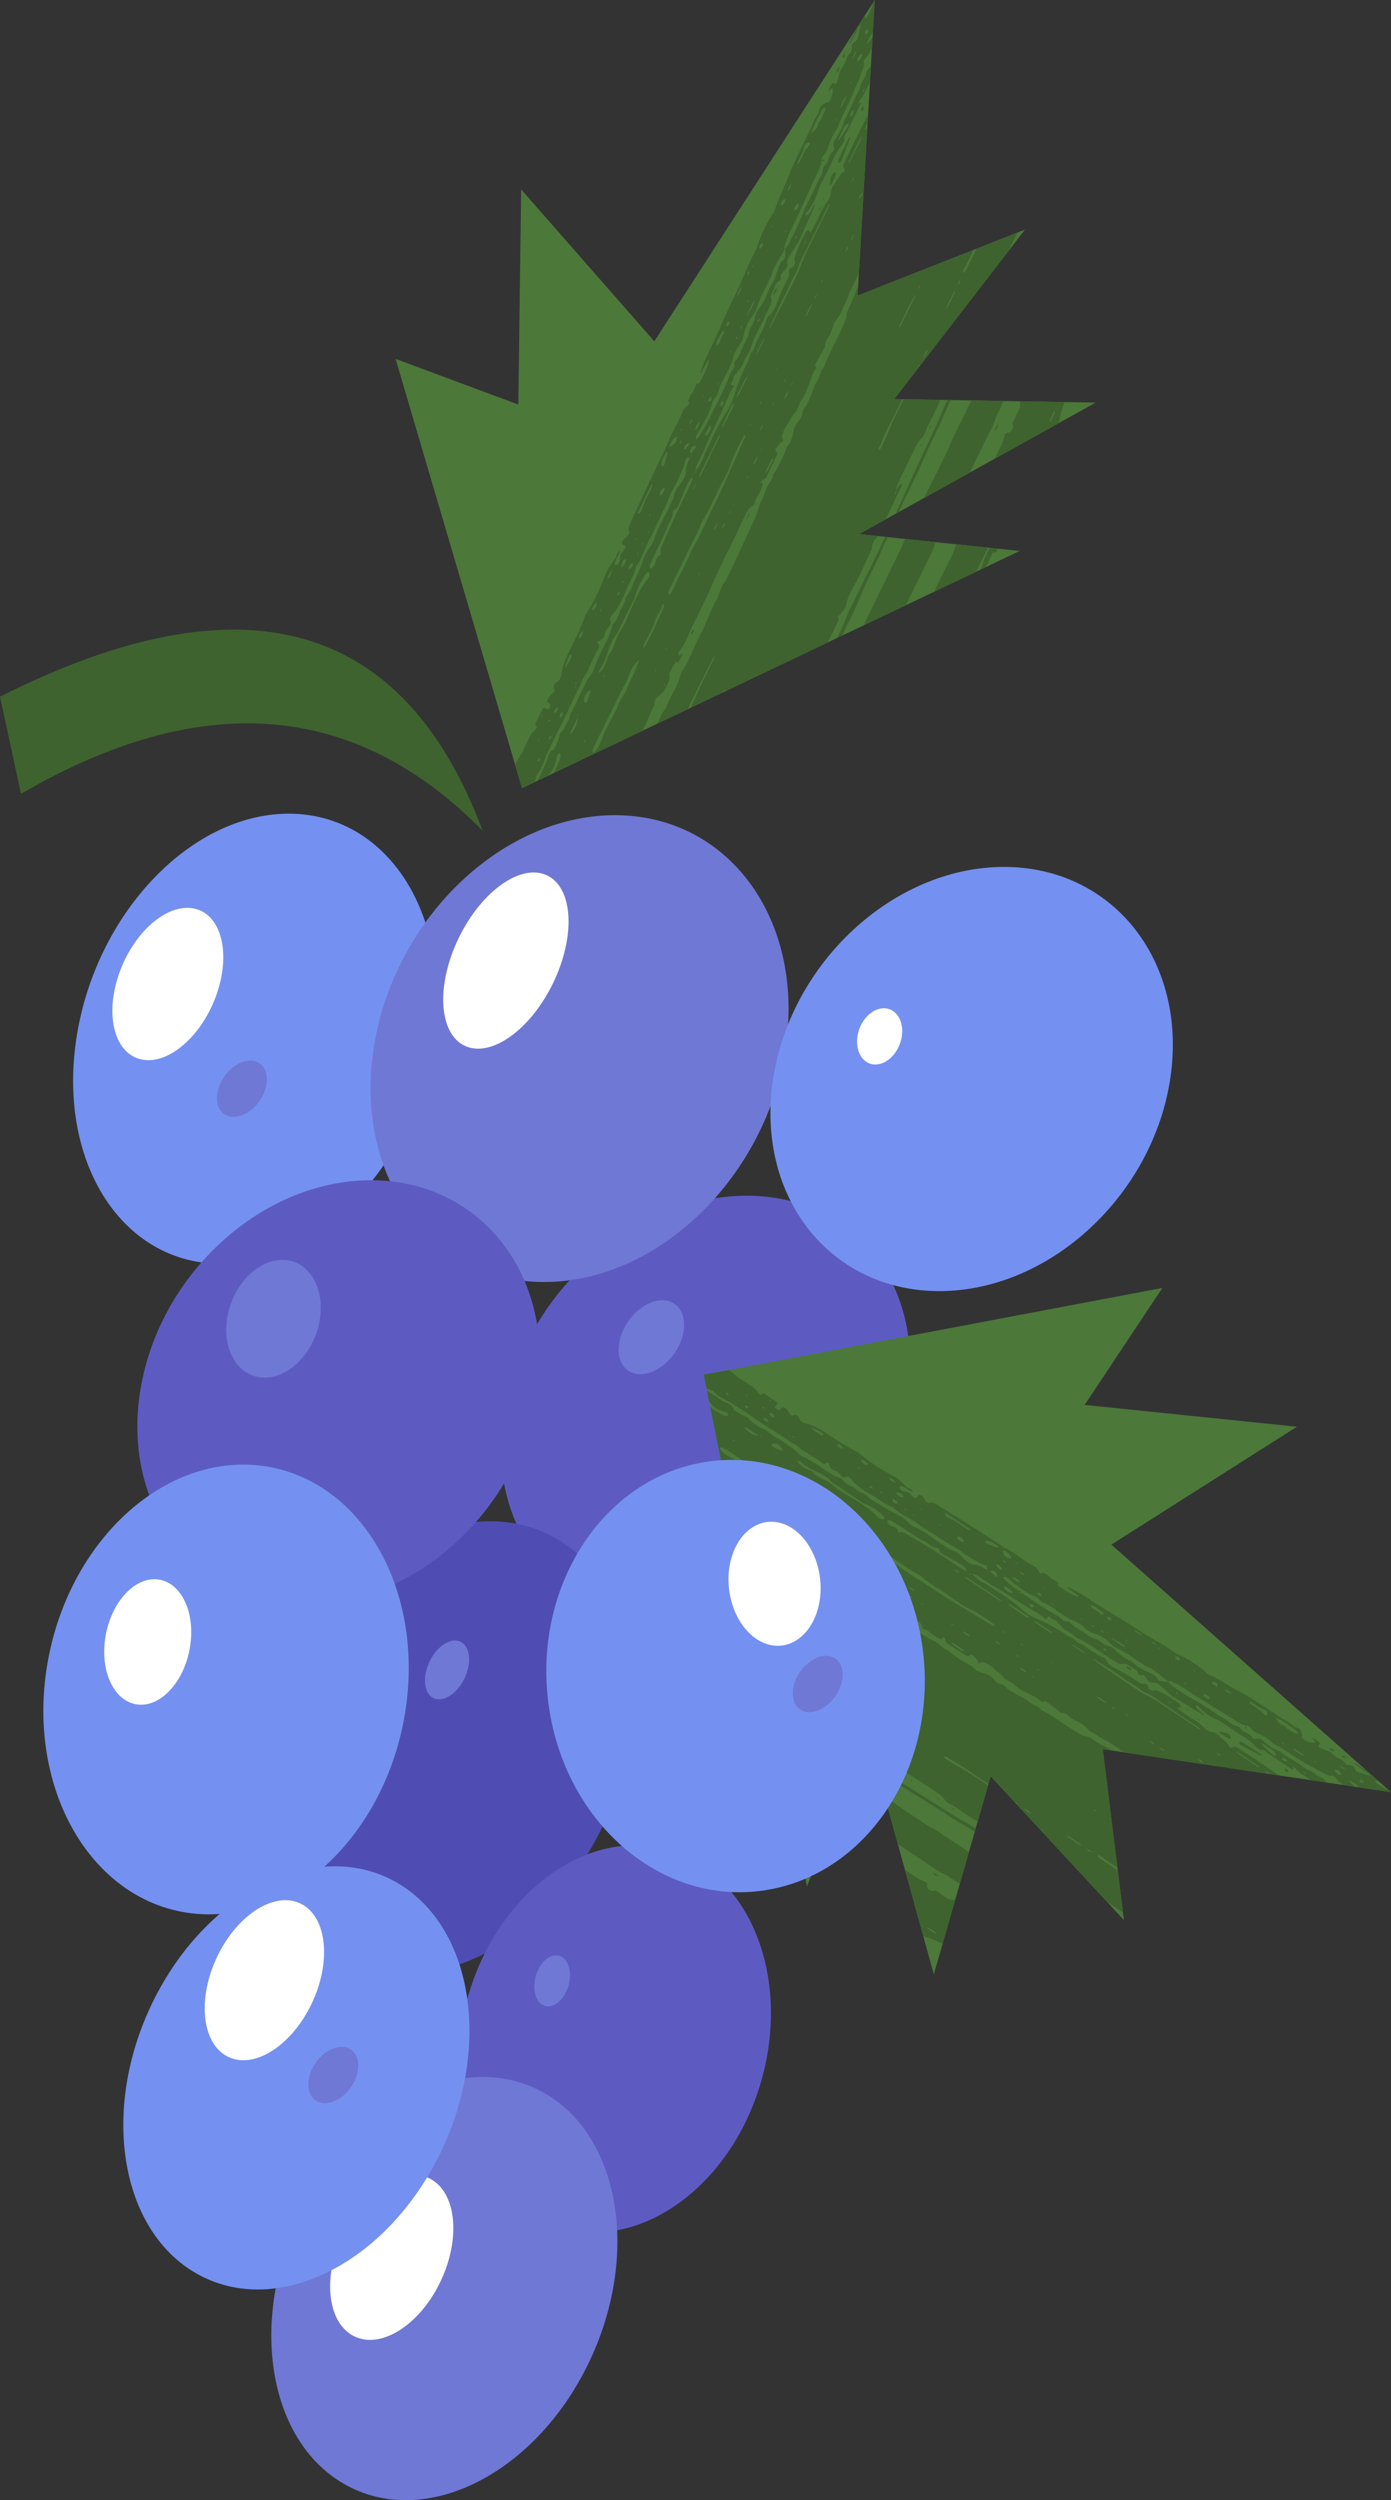 <svg xmlns="http://www.w3.org/2000/svg" viewBox="0 0 1080 1940.253" style=""><rect x="0" y="0" width="1080" height="1940.253" fill="#333333" stroke="none"/><g><title>food03_282560252</title><g data-name="Layer 2"><g data-name="Ñëîé 1"><path d="M634.81 939.39c73.38 33.13 93.92 127.9 45.86 211.68s-146.5 124.82-219.89 91.69-93.91-127.9-45.86-211.68 146.5-124.82 219.89-91.69z" fill="#5d5bc2"></path><path d="M430.15 1193c65.3 35.79 81.38 137.89 35.92 228.07s-135.24 134.25-200.54 98.46-81.38-137.9-35.92-228.07 135.24-134.22 200.54-98.46z" fill="#4f4db3"></path><path d="M517.08 1435.06c63.3 16.6 96.75 96 74.71 177.25s-91.21 133.69-154.5 117.12-96.74-96-74.71-177.26 91.21-133.72 154.5-117.11z" fill="#5d5bc2"></path><path d="M420 1622.84c61.56 32.57 77.88 127.57 36.45 212.18s-124.93 126.8-186.45 94.23-77.88-127.57-36.45-212.18 124.87-126.8 186.45-94.23z" fill="#6f78d4"></path><path fill="#4c783a" d="M405.3 611.64L307.14 278.5l95.29 35.45 2.2-166.97 103.39 117.87L679.18 0l-13.31 229.41 130.02-51.3-101.52 131.55 156.3 2.79-183.62 102.02 124.67 13.1L405.3 611.64z"></path><path d="M405.3 611.64l-5.3-18 1.4-2.85c1.25-2.71 3.4-5 4.5-7.77a86.89 86.89 0 0 1 3.75-7.93c1.45-3.11 2.93-6.38 5.91-8.73.28-.2 1.78-2.62 1.06-3-2-1.16-.63-2.29-.41-2.76l4.69-9.51s1.08-2.89 2.49-1.47a4 4 0 0 0 2.28.85c.23 0 1.08-1.52 1.19-1.7a2 2 0 0 0 .3-1.14c.26-2.2-1.32-1.67-2-2.53-.85-1.23.37-3.33.95-4 1.25-1.36 2.76-2.59 3.91-4 .35-.42 1.15-1.74.21-2.64s.18-3.92 1-4.31c3.66-1.77 4.38-4.72 4.83-8.07.92-6 3.36-11.43 5.94-16.65 4.26-8.63 8.45-17.28 11.89-26.29a18.91 18.91 0 0 1 1.72-3.46 161 161 0 0 0 13.82-28.18 44.47 44.47 0 0 1 7.78-13.32c1.69-1.95 1.35-5.55 4.07-6.85-.08 2.69-2.14 4.61-3 7-.29.78-.52 1.59-.76 2.4 0 0-.85 1.86.71 1.79s2.6-2.18 2.9-3a8.41 8.41 0 0 0 .33-3.21c-.07-1.73 1-2.78 2-4 0 0 4.43-5.08.32-5.56-1.2-.12-.72-1.8-.7-1.85a4.72 4.72 0 0 1 1-2c1-1.06 2.21-2 3.22-3.08.54-.58 1.66-2.16 1.21-3.15-1.43-2.74.86-6.59 1.73-8.44q13.39-29.35 27.48-58.37c3-9 8.57-16.74 11.87-25.59a9.31 9.31 0 0 1 3.44-4.91c.62-.43 3.58-2.32 1.12-3.95.88-1.93 1.45-4.07 2.78-5.77a21.74 21.74 0 0 0 3.21-6.6c1-2.82 2-.32 3.16-2.15 1.64-3.11 3.27-6.22 4.69-9.43 1-2.32 1.64-4.8 2.42-7.21a5.32 5.32 0 0 0 .1-1.07c-.41.32-1 .55-1.17 1-1.49 2.69-2.86 5.43-4.37 8.12a11.08 11.08 0 0 1-1.31 1.79c.22-.78.36-1.59.65-2.33 2.8-8.75 7-16.82 10.94-25 5.19-11.09 9.83-22.44 15.29-33.41 5.65-11.32 9.94-23.28 15.8-34.5a15.46 15.46 0 0 0 1.61-3.59 106.11 106.11 0 0 1 12.23-25.63 11.35 11.35 0 0 0 1.63-3.4c2.37-7.85 6.39-14.93 9.27-22.55 5.09-13.53 11.77-26.31 18.11-39.25 1.34-2.65 2-5.61 3.54-8.19s3.09-5 3.63-7.91a4.85 4.85 0 0 1 2-2.89 25.54 25.54 0 0 0 2.38-1.53c1.36-1.16 2 .74 3.47-1.51a15.71 15.71 0 0 0 2.31-7.94c.17-3.35-1.54-1.19-2.41-.24-.37.51-.49 2.11-.71.56-.17-1.05.63-2.28 1-3.14s1.24-3.08 2.72-3.22c.2 0 .27.32.49.39 2.28.51 1.92-.54 2.25-1.28 1.62-3.87 1.52-8.2 4.33-11.57 2.66-3.35 2.61-8 6-11 1.09-.93 1.21-2.76 1.13-4.26a4.15 4.15 0 0 1 2-3.87 6.1 6.1 0 0 0 3-4.68c.65-3.15 1.24-6.32 1.9-9.47-2.33 2.71-3.26 6.12-5 9.11-1.11 1.88-2.16 3.78-3.22 5.69-.17.21-.44.38-.62.58a3.06 3.06 0 0 1 .24-1.14c.52-1.21 1.18-2.35 1.78-3.52 1-2.2 2.08-4.37 3.15-6.54l7-10.89c0 1.17 0 3.1.4 2.54a13.72 13.72 0 0 0 2.14-2.88c1.27-2.69 2.83-5.31 3.38-8.34l.15-.7L679.18 0l-1.5 25.9a8.33 8.33 0 0 0-2.85 3.85c-.43.85-.87 1.7-1.23 2.59s-.52 1.54-.75 2.32c.45-.57 1-1.09 1.43-1.65 1.09-1.41 2.18-2.81 3.23-4.24l-.5 8.64c-.48.94-1 1.86-1.53 2.76-.17.34-.08.88-.33 1.16-1 1.25-2.09 2.42-3 3.68-.28.4-1.85 2.68-1.65 3.1 1.24 3.21-1.69 7.16-2.34 9.81-.83 3.35-2.59 6.27-3.76 9.47-3.85 10.69-9.93 20.31-13.77 31a23.92 23.92 0 0 1-2.54 4.37 45.57 45.57 0 0 0-3.06 5.72c-1.11 2.73-1.88 5.62-3 8.35-.92 2.32-3.32 3.85-4 6.3a9.54 9.54 0 0 0-.13 2 38.62 38.62 0 0 1-2.73 8c-7.3 15.2-13.76 30.8-21.39 45.85a94 94 0 0 0-4.9 13c-.15.44.19.78.43 1.34l-2.54 4.57c-2.82 4.8-6.11 9.38-7.44 14.89-.34 1.72-1.49 3.15-2.18 4.71-3.27 7.56-7.75 14.58-10 22.61-.6 2.06-2.05 3.74-3.26 5.5a37.08 37.08 0 0 0-6.58 15.06 16.45 16.45 0 0 1-3 6.82 32.5 32.5 0 0 0-5.5 11.55c-.7 3-2.26 5.6-3.48 8.35-2.68 5.9-6.51 11.3-8 17.77-.27 1.22-1.29 2.24-1.91 3.31-.83 1.37-2.15 2.73-2.48 4.32-1.43 6.9-5.5 12.6-8.41 18.81-1.44 2.9-4.43 5.23-4.3 8.84.15 2.68 6.07-7.33 6.11-7.4 1.35-2.2 2.42-4.54 3.62-6.81-.4-1.14.48-1.79 1.22-2.41 5.4-10.88 11.31-21.52 15.46-33 1-2.56 4.55-5.3 3.46-8.63-.31-.8.53-1.58.94-2.07 2.83-3.41 4.26-7.53 6-11.45 1.57-3.48 3.91-6.78 4.49-10.71.61-4.21 4.05-7.14 4.57-11.37a15.36 15.36 0 0 1 3.72-7.79 50.61 50.61 0 0 0 3.37-5.4c2.12-3.74 3-8 5.39-11.66 2.59-3.89 4-8.44 5.49-12.85.87-2.59 1.69-5.28 4.14-7.08a3.47 3.47 0 0 0 1.33-3c-.06-.85.77-4.63-.31-5.52a19.48 19.48 0 0 0 3.71-4.87c2.8-5.92 5.93-11.69 8.32-17.81a190.61 190.61 0 0 1 8.79-19c2.53-5 4.44-10.37 7.44-15.18 1-1.65 1.06-3.82 1.68-5.66a4.26 4.26 0 0 1 1.13-2.27c3.47-2.78 2.64-7.77 6-10.61a3.22 3.22 0 0 0 1.09-3.7c-1.2-2.74.61-5.27 1.75-7 2.77-4.31 5.34-8.83 6.42-14 3.39-5.55 5.62-11.67 8.49-17.48 1.54-3.07 3.37-6 4.15-9.45s3.74-5.63 4.21-9.15c.38-2.4 2.35-4.05 3.78-6l-.54 9.26v.22l-.2 3.35a6.42 6.42 0 0 1-.5 1c-2.64 4.41-4.16 9.43-7.81 13.34a5.54 5.54 0 0 0-.84 2.31 6.43 6.43 0 0 1 1.28-.69 5 5 0 0 1 1 0c-3.7 7.48-7.17 15-11.06 22.44-.85 1.7-2.59 3.39-2 5.74.31 1.39-1.79 4.53-2.63 5.53-3.75 4.41-5.84 9.64-8.23 14.7-1.64 3.59-3.55 7.06-5.25 10.62a62.87 62.87 0 0 0-4.33 9.48 46.61 46.61 0 0 1-8.92 16.78c-.5.53-.5 1.54-.7 2.23a3.79 3.79 0 0 0 1.23-.43c2.44-2 3.54-4.82 4.94-7.32a1.75 1.75 0 0 1 .85-.68c0-.08.09.33.06.37a2.88 2.88 0 0 1-.33 1.18c-3.86 8.71-7.79 17.38-11.63 26.1-1 2.35-2.83 4.29-4.12 6.52-1.87 3.28-5.64 7.13-5.25 11.34.28 3.11-.87 4.36-3.11 6.23-.6.57-.84 1.34-1.45 1.9-2 2 1.82 3.17-2 5.59-2.57 1.43-3.2 5.35-4.47 7.59-.81 1.53-2.21 3.89-1.22 6.19.7 1.74-.6 4.31-1.17 5.56-1.24 2.82-2.62 5.58-3.93 8.37-3.88 8.29-8.53 16.21-11.28 25-1.09 3.75-4.46 6.37-5.23 10.31-.73 3.33-4.1 5.42-5.33 8.55.06.38.12.76.17 1.14a1.14 1.14 0 0 1-.11-.45 3.53 3.53 0 0 1 .29-.92c-3 1-2.66 4.93-4.17 6.87-.28.35-1.06 1.27-.55 2a1 1 0 0 0 .48.37c2.61.45 1.48.82.81 2.11a89 89 0 0 0-5.34 11.25c-1.45 3.62-3.18 7.1-4.85 10.62-1.78 3.93-3.5 7.9-5.41 11.76-1.68 3.38-3.22 6.8-4.69 10.28-2.14 5.19-4.85 10.12-7.2 15.21-.41.89-2.11 3.82-1.06 5.17-.26.71-.46 1.47-.73 2.18.25-.18.67-.33.79-.57 0 0 .63-1.5-.33-1.4 2.55-3.91 5.63-7.51 6.5-12.23 5.4-10.73 9.78-21.95 16.55-32a51 51 0 0 0 7.13-15c2.24-8.27 5.81-15.95 9.24-23.66 2.45-2.56 1.93-6.41 4-9s2.73-5.82 4.13-8.8c2.76-5.71 6.19-11.15 7.76-17.43a3.61 3.61 0 0 1 1.27-1.89c3.61-2.68 5.23-6.79 6.7-10.53a174.3 174.3 0 0 1 8.41-19.07 5.92 5.92 0 0 0 .74-4.17 3.4 3.4 0 0 1 1.75-3.67 5.6 5.6 0 0 0 2.89-3.06 3.2 3.2 0 0 0-.16-2.73c-.42-.75.07-2.34.25-2.88 2-6.73 5-12.94 8.27-19.07 0 0 1.92-2.88 2.65-1.05 1.07 2.55 1.56.71 2-.07a117.37 117.37 0 0 0 5.36-10.55 67.9 67.9 0 0 1 7-12.54 11.64 11.64 0 0 0 2.51-6.69 12 12 0 0 1 2.82-6.48c2.29-3 3.63-6.48 6.54-9.12 1.29-1.17 2.27-1.44.61-3.75-.79-1.16.38-3.38.73-4.14 2.69-5.54 5.25-11.13 8-16.63q5-10 10.13-20l-.38 6.59c-.61 1.31-1.23 2.61-1.86 3.91a3.79 3.79 0 0 0-.23 1.14 6 6 0 0 0 1.14-1.24l.93-1.59-6.62 114q-2.76 5.64-5.49 11.29a34.2 34.2 0 0 0-2.63 5.94c-1.18 4.24-3.76 7.82-5.13 12-1.22 3.69-4.63 6.27-6 9.86s-2.36 7.43-4.55 10.67a10.8 10.8 0 0 0-2.47 6.64c0 1.22-.94 2.22-1.51 3.2-2 3.43-3.65 7-5.74 10.34-1.53 2.9 1.22 2.75.15 4.26-2.47 3-3.42 6.52-4.74 10-1.74 4.89-3.19 9.82-6.39 14-2.36 3.08-2.51 7.17-5.21 10.14s-3.85 6.57-6.21 9.62a21 21 0 0 0-3 5.81c-.37.82-1.52 3.63-.37 5s-.05 1.82-.94 2.39c-1.67 1.18-2.68 3-3.8 4.45-.22.27-1.41 1.88-.3 2.65 1.71 1.3.29 3.65 0 4.21-2.07 4.36-4.16 8.7-6.16 13.1-.74 1.59-1.88 4.33-4.34 5a3.32 3.32 0 0 0-1.29 1.57c-.48 2 1.24-.07 1.31.59.42 2-.69 4-1.32 5.58-1.51 3.54-4.26 6.5-4.93 10.44a3.56 3.56 0 0 1-1.35 1.87c-3.56 1.34-5.08 5.82-6.38 8.43-4.33 8.58-8.12 17.42-12.52 26-9.86 19.05-17.59 39.13-27.63 58.09-.58 1.18-1.11 2.39-1.62 3.6-2.6 5.93-5.11 11.94-9.22 17.13a4 4 0 0 0-.27 2.08c0 1 .46.57.95.31 3.21-1.73 1.75.11 1.1 1.36 0 0-2.31 6.72-4.17 3.81-1.66 3-3.46 6-4.93 9.14-.33.68.2 1.78.15 2.59a8.44 8.44 0 0 1-.55 3.18c-2 4.11-3.66 9.22-8.21 12a7.06 7.06 0 0 0-3.07 6.73c-3.51 6.54-5.69 13.72-9.45 20.13l-69.09 32.9c2.18-3.35 3.52-7.13 5.11-10.74a8.76 8.76 0 0 0 .6-3.27c0-.26.13-1.78-1.21-1.3a3.51 3.51 0 0 0-1.91 2.68c-.46 5.8-3 10.57-7 14.72l-3.28 1.56-.26.06v.06l-4.4 2.13c1.37-2.86 2.77-5.71 4.12-8.57a63.26 63.26 0 0 0 2.85-5.93c1.27-3.18 1.47-8.2 5.73-9.76.41-.15.91-1.74 1.14-2.13a38.73 38.73 0 0 0 3.88-10.61c3.11-2.43 4.17-6.22 6-9.3a7.77 7.77 0 0 0 1.14-2.33c1-5.19 4.49-9.25 6.35-14s4.7-9.36 6.82-14.16c1.56-3.48 4.65-6.25 5.88-9.86s2.74-7.09 4.21-10.59c3.28-7.47 8.1-14.3 9.78-22.52a4.65 4.65 0 0 1 1.19-2.25c2.5-2.44 3.66-5.49 4.69-8.64s3.66-5.75 4.31-9.23a10.66 10.66 0 0 1 2-4.59c2.78-3.46 3.83-7.73 5.67-11.63a108.85 108.85 0 0 0 5.67-13.17 39.06 39.06 0 0 1 6.36-12.56 17.64 17.64 0 0 0 2.91-5.71 77.2 77.2 0 0 1 6.27-14.23c3.14-5.81 5.86-11.82 8.79-17.72.26-4.36 2.89-7.73 5.32-11.06 2.25-3.19 4.39-6.21 4.34-10.48-.09-3.76 2.1-7.22 3.18-10.52 1.13-.36 1.54-1.07 1.09-2.18.63-1.12 1.27-2.23 1.9-3.34.42-.83 1.88-1.68 1.48-2.81-.17-.54-1.74.13-1.85.15-1.17.23-1.85 1.6-2.16 2.31-.17.39-.78 1.92 0 2.67a7.6 7.6 0 0 0 1 .76c-.47 1-.95 1.91-1.42 2.87-3.46.4-3.19 1.09-3.81 3.08-.51 1.53-.81 3.17-1.45 4.64-2.19 5.07-4.09 10.29-7 15-3.14 5.21-4.76 11.12-7.5 16.51-3.79 7.45-6.94 15.2-10.92 22.56-4.18 7.58-6.11 16.23-11.37 23.29-1.4 6.43-5.09 11.84-7.52 17.77-2.79 7-6 13.88-11.23 19.68-.28.32-2.38 3.87-1.62 4.3 2.46 1.31-.61 4.42-1 4.83a14.88 14.88 0 0 0-2.95 5.65 6.17 6.17 0 0 1-3.89 5c-.86.39-2.38 1.11-1 2.49s0 4-.57 4.75c-2.75 3.86-3.86 8.51-6.41 12.47-1.09 5.15-5.39 8.8-6.61 13.89-5.75 10.8-10.26 22.18-15.94 33-3.32 6.21-6 12.72-9.28 19-3.2 6-4.17 13-8.85 18.3a2.77 2.77 0 0 0-.4 1.15 24.29 24.29 0 0 1-1.42 4.67l-10 4.75zm261-389.79c-2.28 5.14-3.91 10.6-6.42 15.63-1.11 2.22-2.4 4.51-2.63 7.13-.36 3.89-2.24 7.22-3.77 10.58-4.4 10-10 19.4-13.72 29.72-3.16 3.06-2.93 7.61-5.38 11-2.49 3.53-3.26 7.74-5 11.6-1.44 3.06-2.41 6.35-4.6 9.06a7.67 7.67 0 0 0-2 4.49 9.58 9.58 0 0 1-2.51 5.39 19 19 0 0 0-4.44 9.1c-.77 4.17-1.73 8-4.74 11.07-2.89 7.54-6.08 15-10.68 21.67-.53 3.95-3.57 6.68-5.11 10.13s-2.42 7.3-4.27 10.65c-2.19 4.14-2.84 9-4.84 13.19-5.19 11.03-10.19 22.21-15.4 33.32-2.47 5.15-5 10.27-7.46 15.42-4 4.13-4.51 10-7.15 14.78a105.22 105.22 0 0 0-6.62 14.22c-1.88 5.33-4.7 10.2-7.19 15.24-4.33 8.58-7.29 17.82-12.85 25.81a9.8 9.8 0 0 0-1.32 3.56c-2.46 9-8.26 16.5-11.29 25.26-3 3.42-4.58 7.52-6.27 11.57l23.65-11.27a46.64 46.64 0 0 1 2.55-6l7.57-15.34.15.07q4.35-8.83 8.72-17.66a12.22 12.22 0 0 1 1.38-1.79 20 20 0 0 1-.64 2.33c-.32.82-.77 1.57-1.16 2.36-5.65 11.57-11.46 23.07-16.39 35l24.63-11.73a4.09 4.09 0 0 1 1.37-1.73c.46-.29.81.25.83.53a.36.36 0 0 1 0 .15l79.48-37.86q3.59-7.47 7.21-14.92c.18-.37 2.23-4.06-.06-5.16a7.08 7.08 0 0 1-.81.94l.78-.56a18.81 18.81 0 0 0 7.62-11.64c1-4.95 3.76-9.09 6.06-13.44 4.63-8.46 8.43-17.32 12.57-26a5.26 5.26 0 0 0 .76-2.38 10.84 10.84 0 0 1 3.89-8l.63-1.32-14.39-1.51L687.63 403l12.43-26a5.27 5.27 0 0 0 .33-1.16c-.65-.3-.85-.19-1-.09a11.87 11.87 0 0 0-3.67 4.67 4.06 4.06 0 0 1 .18 1.69 6.55 6.55 0 0 1-1.14 1.93 11.18 11.18 0 0 1 .28-1.57c.3-.79.68-1.54 1-2.29-.61-1 0-2.39.3-3q5.85-12.56 11.92-25c2.09-4.17 3.87-8.56 7.28-12.08a15 15 0 0 0 3.21-5.58c1.66-4.86 4.48-9.17 6.62-13.8a94 94 0 0 0 4.18-9.54l.32-.9-28.23-.5q-2 4-4 8.06c-2.64 5.46-5.47 10.83-7.64 16.53-1.31 3.67-3 7.14-4.7 10.64-.65 1.35-2.48 5.68-2.92 3.66-.28-1.68 1.1-2.92 1.61-4.26 4.43-11.77 10.9-22.55 16.06-34l.35-.7-6-.1 17.22-22.32 1.62-3.23a5.93 5.93 0 0 1 .81-.94c-.06.35 0 .74 0 1.1L782.9 195q3.55-7.29 7.18-14.54L758.24 193c-2.94 5.88-5.84 11.77-8.85 17.62-.08.17-.94 1.08-1.41 1-.29-.05-.21-1.38-.2-1.45a2.35 2.35 0 0 1 .41-1.15 134.23 134.23 0 0 0 7.58-15l-89.9 35.47.44-7.57zm128.78-43.42l.8-.32-1.6 2.08v-.07l.76-1.69zm-59.56 132l2.56.05c-2.39 5.28-4.72 10.59-7.06 15.91-.71 1.59-1.43 3.19-2.14 4.79-8.93 18.1-16.62 36.79-25.81 54.77-1.89 3.73-3.55 7.57-5.19 11.43l-2.63 1.46c2-4.39 4-8.77 6-13.15 4.07-8.7 7.86-17.53 11.94-26.23 6.55-13.83 13.11-27.66 19.11-41.76 1-2.43 2.12-4.85 3.21-7.27zm18.65.33l24.93.45c-1.78 3.94-3.44 7.93-5.51 11.68-2.24 7.61-6.26 14.4-9.69 21.45-3.61 7.52-7.38 15-11 22.48l-35.37 19.65q2-4.2 4.05-8.35c3.74-7.34 7.47-14.68 11-22.11 1.67-3.53 3.62-6.94 5-10.63a84.53 84.53 0 0 1 3.74-8.36q6.47-13.12 12.9-26.26zm37.66.68l34.83.62-.53 1.28a57.58 57.58 0 0 0-3.39 11.86 20.43 20.43 0 0 1-.89 3.31l-17.92 9.95.08-.3c-.18.21-.51.37-.63.6l-28.3 15.73.19-.72c-.18.19-.51.34-.63.57l-.13.46-2.32 1.29c.46-.87.93-1.73 1.37-2.61 2.39-5 5.3-9.81 6.4-15.41a3 3 0 0 1 2.18-2.16c3.33-.42 4.1-2.76 4.54-4.69.28-1.63-1.34-1.79-.13-4.13 1-1.92 2.14-3.81 3-5.79 1-2.34 3.27-5.73 2.32-8.86a2.38 2.38 0 0 1-.08-1zM687.21 416.59c-3.86 8.44-7.82 16.83-12.06 25.09-4.83 9.4-9.31 19-13.93 28.47a91 91 0 0 0-4.39 9.52 93.09 93.09 0 0 1-5.24 12l-1.69 3.49 4-1.91c1.54-3.23 3-6.5 4.65-9.68 6.29-12 10.87-24.86 16.82-37 3-6.32 6.3-12.55 9-19 1.51-3.61 3.16-7.15 4.83-10.68l-2-.21zm15.49 1.63c-1.56 3.75-3.09 7.52-4.9 11.16q-13.72 27.9-27.24 55.9l32.84-15.64c1.57-3.37 3.22-6.7 4.83-10.05 3.54-7.11 7.19-14.15 10.51-21.35 2.7-5.77 6-11.29 7.66-17.54l-23.7-2.48zm39.51 4.15l24.91 2.63-9.2 18.69-32.77 15.6c3.38-7.12 7-14.12 10.48-21.21 2.49-5 5.25-10 6.54-15.54v-.16zm26.15 2.75l6.69.7c-.62 1.17-1.59 2.87-2 2.9-3-.1-2.06-.26-3 1.69-.79 1.57-1.57 3.14-2.28 4.75s-1.76 3.35-2.62 5.09l-3.88 1.84c.57-1.43 1.11-2.88 1.59-4.36a85.35 85.35 0 0 1 5.54-12.61zm-217.15-101.3c-.32.71-.64 1.42-1 2.13.47-.2.94-.34 1.11-.7 0 0 .78-1.31-.14-1.43zm92.5-189.68l-.53.57.31.21c.07-.26.14-.52.22-.78zm-13.88 38.14v.9a3.44 3.44 0 0 1 .7-.52 5.82 5.82 0 0 1-.1-1l-.56.6zm-106 346.08q-.25.32-.48.63l.23.2c.08-.28.17-.55.25-.83zm7.57-15.5l.62-.74-.31-.24c-.1.33-.21.65-.31 1zm15.44-31.59v.48c.13-.2.25-.4.37-.6l-.39.12zm159.27-108l.55-.24c-.15.29-.29.6-.44.89 0-.22-.07-.43-.11-.65zm64.65-8.32h-.45c.13-.19.25-.4.39-.6 0 .18 0 .37.06.55zM637.84 125.09a1.83 1.83 0 0 1 .06-.25c.41.06.85.15 1.25.2s.63-.06.7-.21.61-1.49-.45-1a13.12 13.12 0 0 0-1.57 1.26zm.77 30.19c.13-.06.34 0 .4-.14a2.5 2.5 0 0 0 .51-1c.44-1.38-.23-.41-.57.09a5.86 5.86 0 0 0-.34 1.05zm-2.61 8.08c.25-.18.61-.36.73-.6.25-.65.42-1.34.66-2-.44.56-.89 1.11-1.27 1.7-.13.25 0 .62-.12.9zm68.1 204.53c-.24.65-.42 1.32-.72 1.94-.12.26-.46.42-.66.64.07-.28 0-.69.2-.9.31-.6.81-1.11 1.18-1.68zm11.73-23.4a3 3 0 0 1-.39 1.1c-.28.48-1.06 1.68-.66.14a2.93 2.93 0 0 1 .61-1.05c.08-.16.28-.11.44-.19zm5.69-11.79a3 3 0 0 1 .1-1.05c.41-.65 1-1.24 1.44-1.86-.28.74-.5 1.51-.79 2.25-.12.27-.55.42-.75.66zM600.4 228.44c.31-.06.54-.06.69-.22a6.22 6.22 0 0 0 2.09-4 2.77 2.77 0 0 0-.12-.61 7 7 0 0 0-1.47 1.58 24.24 24.24 0 0 0-1.19 3.25zM537.94 490.9c.21-.42 1-1.95.53-2.6a12.62 12.62 0 0 0-1.31 1.63c-.23.4-1.07 1.92-.53 2.58 0 0 1.07-1.31 1.31-1.61zM649.7 56a3.78 3.78 0 0 0 1.84-2.65 4.06 4.06 0 0 0 .06-1.48 3.8 3.8 0 0 0-1.8 2.59 7.77 7.77 0 0 0-.1 1.54zm6.17-11.9c0-.94 0-1.9-.08-2.85-.23.28-.52.53-.75.81s-1.16 2-.43 2.7c.17.18 1.17-.61 1.26-.66zm-75.43 356c-.12.42-.3.8-.43 1.22-.39.76-.69 1.57-1.07 2.34.49-.65 1-1.29 1.45-1.94a6.29 6.29 0 0 0 .58-1.16c.2-.5 1.27-1.85.76-2.56l-1.29 2.1zm88.42-313.76a4.25 4.25 0 0 0 1.36-1c.08-.13 1.3-2.12.25-2.53-.43-.16-1.31.8-1.39.92-.27.42-1 1.75-.22 2.61zM773 332.12a10.53 10.53 0 0 1 .85-1.54 23.87 23.87 0 0 1 1.41-2c-.18.69-.27 1.41-.45 2.1a3.08 3.08 0 0 1-.55 1.1c-.59 1-1.31 1.95-2 2.92.2-.88.5-1.72.7-2.6zM646.21 141.64c.85-1.88 1.79-3.74 2.52-5.68 0 0 .84-2.48-.36-2.16a5.32 5.32 0 0 0-2.33 1.78 4 4 0 0 0-.91 2.15 34.48 34.48 0 0 0-.68 4.38c0 .13-.33 1.77-.09 1.86.83.28 1.71-2.06 1.85-2.33zm5-15.17a3.5 3.5 0 0 0 2.16-2.13c2.32-5.78 4.56-11.58 6.8-17.4a.46.46 0 0 0-.43-.47c-.25 0-.62.41-.69.53q-3.81 8.06-7.59 16.11a7.13 7.13 0 0 0-.84 2.34c-.07.47.35.57.59 1zm142.55 189.37c0 .21.06.41.1.61.17-.25.33-.52.48-.78l-.58.17zm23.57 8.16c.55-1.25 1.17-2.46 1.63-3.75a4.46 4.46 0 0 0 0-1.45c-.24.29-.6.52-.76.84-1.08 2.33-2.16 4.66-3.17 7a5.14 5.14 0 0 0-.22 1.13c.21-.26.56-.45.71-.75.65-1 1.24-2 1.85-3zm-313 76.42a3.43 3.43 0 0 0 .55-.6c0-.12.13-.9 0-.86a1.29 1.29 0 0 0-.83 1.31c0 .15.2.11.27.15zm-10.61 18.69c.18-.2.47-.4.5-.66.05-.1.24-.88.1-.88a1.38 1.38 0 0 0-.84 1.37c-.06.12.19.13.24.17zM475.29 456l-.51.55a2.4 2.4 0 0 0 .23.21l.28-.76zm138.06-285.4c-.05-.21-.09-.41-.12-.62-.15.25-.31.5-.45.75l.57-.13zM592 209.63l-.49.46.23.21c.09-.22.17-.45.26-.67zm-29.62 59.92c0-.18 0-.36-.08-.54-.12.19-.24.39-.37.58h.45zm-114 229.51l-.42.5.15.18c.1-.22.18-.45.27-.68zm195.94-396.47c-.18.22-.37.43-.56.63l.29.25c.09-.29.19-.58.27-.88zm16.8-38a2.53 2.53 0 0 0 .07-.82c-.12-.06-.64.35-.69.38s-.13.79 0 .86.6-.38.63-.42zm-65.48 129.85v-.6l-.43.72.47-.12zm-28.13 51c0-.17 0-.34-.09-.52l-.33.67.42-.15zm62.71-128.71c-.19.19-.37.39-.54.58l.23.21c.1-.27.2-.53.31-.79zm-30.58 58.77s-.1-.51-.18-.48a1.38 1.38 0 0 0-.67.49c-.06.25-.38 1.49.41.68a1.94 1.94 0 0 0 .44-.69zm68.45-142.66v.5c.14-.21.28-.42.41-.63l-.4.13zM441.76 540.27c0 .19 0 .37.07.55.14-.22.27-.45.41-.68l-.48.13zm11.83-24v.58c.14-.23.3-.46.43-.69l-.47.11zm-43.45 90.78v.56l.45-.77-.44.21zM585 257c.17-.18.34-.34.52-.51l-.24-.19c-.1.23-.19.46-.28.7zm-70.76 153.85c.16-.2.3-.41.46-.62l-.16-.15c-.11.25-.21.51-.3.77zM427.5 594.46c0 .18.06.36.08.54l.31-.63-.39.09zm95.42-183.94l-.5.51.23.21c.1-.23.19-.48.27-.72zm-2.69 25.39l-.06-.55-.44.69.5-.14zM649.54 192.2c-.14.19-.29.37-.44.55l.17.17.27-.72zM552 416.17c.14-.2.29-.39.45-.58l-.17-.18c-.1.25-.19.51-.28.76zm54.17-101v.55l.46-.77-.43.22zm-36 75.84c-.2.25-.41.51-.63.76l.31.22c.11-.33.22-.65.32-1zm10.6-20.87s-.06-.56-.16-.54-.71.41-.71.59-.46 1.6.48.74a2.54 2.54 0 0 0 .39-.79zm9.81-20.61c.18-.18.46-.27.57-.48a3.89 3.89 0 0 0 .18-.85 1.48 1.48 0 0 0-.61.54 2.52 2.52 0 0 0-.14.79zm48.8-36.83c0 .21.07.43.1.65.13-.27.27-.53.39-.79l-.49.14zm-32.23 132.65l-.54.74.25.17c.09-.3.19-.6.29-.91zM660 394.74v.48c.1-.21.21-.41.31-.61a3.24 3.24 0 0 0-.33.13zm-42.34 94.36c0-.19 0-.37-.07-.55-.11.17-.23.34-.34.53h.41zm96.85-151l.49-.1c-.13.23-.27.45-.41.66 0-.17 0-.36-.06-.55zm-143.14-75.52c.16.13.29.43.5.35.44-.19 1-.69.4-1.33-.09-.11-.56.09-.63.09a3.29 3.29 0 0 1-.27.89zm-3.54 9.65c-.13.06-.27 0-.33.14a2.16 2.16 0 0 0-.51.89c-.41 1.27.2.35.47-.12a2.28 2.28 0 0 0 .37-.91zM418.74 573.6c-.22 0-.36 0-.43.17a3 3 0 0 0-.6 1.08c-.54 1.54.22.45.56-.13a7.36 7.36 0 0 0 .47-1.12zm156.37-318.36c.31-.62.76-1.18 1.07-1.81.06-.11.28-.79.13-.94-.38-.43-1.61 1.94-1.58 2.48 0 .17.23.18.38.27zM465.65 475.3a9.67 9.67 0 0 0 1.24-1.83c.21-.22.15-.64.14-1a2.86 2.86 0 0 0-.74.68 21 21 0 0 0-.64 2.13zm144.94-297.39c-.46.6-.94 1.19-1.34 1.81a2.92 2.92 0 0 0-.09 1.07c.2-.24.55-.43.69-.71a11.33 11.33 0 0 0 .74-2.17zm-64.17 129.37c.1-.35.19-.71.28-1.06a1.41 1.41 0 0 0-.55.42 11.21 11.21 0 0 0-.35 1.57 5.57 5.57 0 0 1 .62-.93zm-18.66 36.06c0 .16-.17 1-.06 1 .82-.17 1.14-1.15 1.26-1.69.1-.34.11-.72.19-1.06-.47.59-.92 1.19-1.39 1.78zm53.47-109.21c0-.06.11-.91 0-1a4.57 4.57 0 0 0-1.2.23c0 .06-.25.92 0 1a4.49 4.49 0 0 0 1.28-.23zM420.05 555.71c0 .34-.07.65-.06 1 .36-.56.86-1.05 1.21-1.62a3.77 3.77 0 0 0 .12-.91c-.42.52-.85 1-1.27 1.54zm228.7-462.89c0 .35-.09.67-.1 1 .37-.57.82-1.11 1.18-1.68a4.35 4.35 0 0 0 .24-1c-.45.54-.88 1.08-1.32 1.62zM528.14 334.76a2.27 2.27 0 0 0 .61-.38 5.21 5.21 0 0 0 .43-1c.19-1.23-.65.26-.71.4-.16.31-.17.69-.33 1zm56.44-127.49c0-.12.21-.54.15-.64s-.13-.35-.35-.3c-.46.11-.79.48-.34 1 .05.08.51-.06.54-.06zm-4.46 6.57a6 6 0 0 0 1.35-1.53 9 9 0 0 0 .46-1.95 6.14 6.14 0 0 0-1.32 1.48 9.29 9.29 0 0 0-.49 2zM427.21 559.67a6.15 6.15 0 0 0 .06-1 5.22 5.22 0 0 0-1.33.27c0 .08-.1.9.07.92a3.82 3.82 0 0 0 1.2-.23zM670 71.55c.38-.56.81-1.1 1.18-1.67a1.46 1.46 0 0 0 .1-.86c-.33-.44-1.47 1.7-1.51 2.15 0 .16.06.19.23.38zM557.21 299a2.07 2.07 0 0 0 .71-.57c.23-.63.4-1.28.61-1.92a16.87 16.87 0 0 0-1.13 1.63c-.2.19-.14.59-.19.86zM483 452.15c.45-.09.86-.21 1.31-.3 0-.13.11-.91 0-.91a3.4 3.4 0 0 0-1.2.24c-.07.31-.07.65-.14 1zm12.74-22.89c0-.33.06-.63.06-.95-.36.56-.8 1.07-1.15 1.64a4 4 0 0 0-.12.93c.43-.53.79-1.1 1.21-1.62zm2.93-6.42c.25-.69.57-1.33.83-2-.21.24-.49.45-.69.7a5.88 5.88 0 0 0-.43 1c0 .15.14.15.29.28zm4.56-10.24c-.08.32-.15.64-.23 1a1.77 1.77 0 0 0 .64-.6 5.69 5.69 0 0 0 .17-1.19 5.16 5.16 0 0 1-.58.83zm115.32-228.09c0-.07.09-.88-.07-.91a8.58 8.58 0 0 0-1.3.23 5.32 5.32 0 0 0-.06 1 4.74 4.74 0 0 0 1.43-.3zm-30.19 65.34c.48-.26 1-.42 1.25-.83a11.78 11.78 0 0 0 .65-2.14c-.41.32-.92.6-1.31.93a2.12 2.12 0 0 0-.59 2zm37.38-62c0-.13 0-.84-.1-.81-.78.17-1.08 1.17-1.19 1.7-.08.29-.06.63-.13.93.48-.6 1-1.2 1.42-1.82zm-165 352.71a6.37 6.37 0 0 0 .61-.23c0-.07 0-.71-.07-.69s-.71.34-.89.42c.1.16.26.35.35.5zm7.94-15.91a6.6 6.6 0 0 0-.21 1.11c.21-.26.56-.45.71-.75s.86-1.65.2-1.27c-.34.16-.49.65-.7.91zm-15.51 52.1a16.41 16.41 0 0 0 1.21-1.57c0-.09.15-.74 0-.87s-.61.37-.64.46c-.24.64-.39 1.32-.57 2zM602.21 287c.16-.15.34-.3.5-.46a4.77 4.77 0 0 0 .4-1c.28-1.14-.53.37-.58.49a5.15 5.15 0 0 0-.32 1zm-20.39 43.55a2.64 2.64 0 0 0 .67-.49A4.59 4.59 0 0 0 583 329c.23-1.28-.8.43-.85.52a8.34 8.34 0 0 0-.29 1.09zm8.84-18.45c-.26.68-.44 1.38-.69 2.05a2.32 2.32 0 0 0 .68-.68 10.3 10.3 0 0 0 .9-2c-.28.21-.62.39-.89.6zm46.6-92.48c.26-.2.62-.38.76-.66.26-.7.46-1.43.72-2.12a2.42 2.42 0 0 0-.77.67c-.25.7-.45 1.42-.71 2.11zm-4.66 12.05a12.73 12.73 0 0 0 1.28-1.91c.1-.17.32-.77.19-1-.28-.5-1.5 1.94-1.59 2.48 0 .15.1.31.12.45zm-33.43 83.86c.48-.62 1-1.22 1.36-1.87a2.76 2.76 0 0 0 .18-1.05c-.2.25-.64.43-.71.73-.34.7-.54 1.46-.83 2.19zm9.4-18.9c.26-.18.59-.33.71-.57.31-.64.5-1.33.75-2-.25.17-.59.32-.71.56-.32.64-.49 1.35-.75 2zm7.1-.33c-.38.61-.84 1.17-1.21 1.78a2.61 2.61 0 0 0-.19 1 3.85 3.85 0 0 0 .64-.77 10.09 10.09 0 0 0 .76-2zM543.74 444c-.35.56-.79 1.08-1.15 1.63-.19.21-.11.62-.11.92.18-.21.51-.36.63-.6a9.26 9.26 0 0 0 .63-1.95zm22.68-46.15c-.07.32-.16.65-.23 1a14.38 14.38 0 0 0 1.22-1.6 2.09 2.09 0 0 0 .15-1c-.36.54-.77 1.06-1.14 1.61zm-58 123.32c.24-.17.61-.36.65-.62a9.34 9.34 0 0 0 .6-1.9c-.37.57-.8 1.1-1.15 1.66-.13.24 0 .6-.1.86zm8.3-17c.25-.14.53-.23.64-.45a4.32 4.32 0 0 0 .45-1.09c.21-1.24-.72.43-.76.52-.16.32-.18.7-.33 1zm-1.18 28c.25 0 .35 0 .48-.1a2.81 2.81 0 0 0 .51-1c.37-1.46-.33-.44-.63.08a3 3 0 0 0-.36 1.06zm144-279.62c-.24.66-.5 1.33-.74 2 .26-.21.62-.41.69-.72a9.09 9.09 0 0 0 .72-1.95c-.19.24-.47.44-.67.67zm-87.4 221.22c.16-.15.39-.25.54-.41a2.52 2.52 0 0 0 .47-1.1c.34-1.27-.58.32-.67.47a2.66 2.66 0 0 0-.34 1zm9.44-19.91a6.37 6.37 0 0 1-.21 1.09 18.15 18.15 0 0 0 1.38-1.79 2.62 2.62 0 0 0 .21-1.09c-.45.6-.92 1.19-1.38 1.79zM713.56 222c.27-.2.55-.39.8-.59a11.86 11.86 0 0 1-.72 2.13c0 .29-.52.48-.77.68.28-.71.48-1.48.69-2.22zM629 398.29c.28-.2.63-.4.69-.71a20.24 20.24 0 0 0 .76-2 2.36 2.36 0 0 0-.7.71c-.32.64-.49 1.35-.75 2zm-30.37 64.4c.37-.59.82-1.14 1.19-1.73a4 4 0 0 0 .23-1 2.35 2.35 0 0 0-.69.72 19 19 0 0 0-.73 2zm10.19-20.93a5.11 5.11 0 0 0 .19-1.58c-.16-1.13-1.09.33-1.11.36s-.54 1.43-.29 1.6 1.13-.35 1.21-.38zm70.29-87.9c-.4.62-.92 1.18-1.31 1.81a2.66 2.66 0 0 0-.1 1c.26-.2.62-.38.75-.64.26-.72.47-1.45.66-2.2zm-13 29.7a6.61 6.61 0 0 0 .11-1.1c-.42.68-.9 1.32-1.32 2a5.22 5.22 0 0 0-.19 1.06c.49-.64 1-1.29 1.4-2zM623.3 478v-.93c-.43.54-.87 1.08-1.24 1.65-.17.15 0 .62 0 .87.42-.53.78-1.07 1.21-1.59zm45.46-38.28c0-.27 0-.58.08-.85-.36.55-.78 1.08-1.15 1.64-.12.24 0 .6-.1.88.37-.57.8-1.1 1.17-1.67zm-130.09-62.18c-.29.85-.54 1.72-.78 2.59a10.69 10.69 0 0 0 1.37-1.74 26.5 26.5 0 0 0 1.21-3.3c-.57.84-1.19 1.64-1.8 2.45zm122.8-237.64a24.44 24.44 0 0 1-1 2.35 14 14 0 0 0 1.41-2c.26-.51 1.35-1.77.86-2.52a24.6 24.6 0 0 0-1.26 2.15zm5.67 14c.11.06.18.15.3.08.77-.51 2.16-3.16 2-4.07 0-.16-.26-.14-.36-.13-.75.51-2.18 3.22-2 4.12zM657 193.23c-.24.78-.52 1.54-.75 2.32a8.65 8.65 0 0 0 1.5-1.79c.11-.24 1.31-2.09.56-2.49 0 0-1.16 1.7-1.31 2zm4.57-9.15a7.52 7.52 0 0 0-.48 1.13c-.42 1.16-.29 1.72.57.38a27.29 27.29 0 0 0 1.47-3.26c0-.05-.22-.24-.24-.21-.48.64-.9 1.3-1.32 2zm-71.1 149.84c.55-1.09 1.16-2.16 1.63-3.28.37-.86.49-1.9-.43-.48a26.86 26.86 0 0 0-1.56 3.3c0 .06.28.36.36.46zm-36 77.08c.14-.12.35-.18.48-.31a9.39 9.39 0 0 0 2-4.1 5.62 5.62 0 0 0-.06-.56 26.34 26.34 0 0 0-1.84 2.87 10.59 10.59 0 0 0-.62 2.1zm7.79-2.95c.11-.4.3-.75.4-1.15a2.59 2.59 0 0 0 0-.88 6.08 6.08 0 0 0-.76.85c-.54 1.09-.94 2.24-1.42 3.36a1.23 1.23 0 0 0 .48-.1c.44-.69.87-1.38 1.29-2.08zm6.62 73.44c.22-.83.47-1.64.71-2.46a21.09 21.09 0 0 0-1.26 1.87 21.54 21.54 0 0 0-.7 2.1c.43-.5.86-1 1.25-1.51zm8.49-17.5c.52-1.05 1.18-2.05 1.63-3.14s.34-1.65-.5-.36a17.36 17.36 0 0 0-1.47 3.15c0 .06.23.24.34.35zm.84 36.33c-.1.4-.3.78-.41 1.19s-.12.74-.2 1.11a5 5 0 0 0 2.05-2.8 4.3 4.3 0 0 0 0-1.47c-.23.29-.52.55-.75.85s-.38.77-.65 1.12zm30.05 2.07a6.81 6.81 0 0 0-.74 1c-.56 1.11-1 2.29-1.52 3.41a1.62 1.62 0 0 0 .58-.51c.62-1.08 1.1-2.23 1.66-3.35v-.53zm53.59-456.71c.81-1.28 1.77-2.52 2.46-3.86a12.32 12.32 0 0 0 .6-2.18 11.39 11.39 0 0 0-1.37 1.69 36.93 36.93 0 0 0-1.69 4.35zM535.58 329.29a17.4 17.4 0 0 0 1.6-3.05c.43-1 .25-1.65-.56-.4a26.24 26.24 0 0 0-1.41 3.16s.26.2.37.29zM480 462.11l.7-.39c0-1 .17-1.85.2-2.79-.36.37-.92.66-1.14 1.11 0 .12-.81 1.67.24 2.07zm-62.47 128.63c1 .8 1.91-1.48 1.94-1.53a5.92 5.92 0 0 0 .19-1.08c-.71.61-1.5 1.18-2.23 1.78a8.15 8.15 0 0 0 .1.83zm9.26-16.74c.39-.63 1.06-1.21 1.22-1.93 0-.13.12-1-.39-1.28-.24-.14-1.11.86-1.16 1s-.63 2 .33 2.23zM660.24 90.34c.93.34 1.92-1.3 2-1.55a6.14 6.14 0 0 0 .44-2.71c0-1.07-1.11.35-1.13.37-.73 1-1.64 2.39-1.36 3.89zm-24 214.47c-.3.61-.67 1.19-.92 1.83a7.81 7.81 0 0 0-.33 1.17c.37-.38.93-.66 1.15-1.11.57-1.16 1.15-2.31 1.65-3.49.26-.68.44-1.4.71-2.08a21.3 21.3 0 0 0-1.37 2.08 9.3 9.3 0 0 0-.89 1.6zM574 225.32c-.39.77-.78 1.54-1.09 2.34a6.85 6.85 0 0 0-.49 1.15c-.06.28 0 .59-.11.88a5.93 5.93 0 0 0 .79-.89c.65-1.13 1.3-2.25 1.88-3.4a13.83 13.83 0 0 0 .81-2.32c-1 .23-1.49 1.63-1.79 2.24zm15.84-32.58c.78.87 2-1.37 2.05-1.38a3.2 3.2 0 0 0 .51-2.06c-.3-1.34-1.89.44-1.91.46a3.14 3.14 0 0 0-.65 3zm-37.76 118a13.62 13.62 0 0 0 .26-2.74c0-.45-1.13.27-1.13.27-.17.15-2 2.84-.71 3.27.27.08 1.41-.71 1.58-.8zm34.66 45.36c-.59 1.18-1.11 2.38-1.62 3.6a2.65 2.65 0 0 0-.19 1.07c.37-.41.82-.79 1.19-1.2a5.55 5.55 0 0 0 .6-1.06 21.9 21.9 0 0 0 1-2.26c.27-.72.47-1.46.68-2.21-.58.69-1.17 1.36-1.7 2.06zm-45.88-26c-.29.76-.66 1.49-.88 2.28a4.36 4.36 0 0 0 0 1.53 2.67 2.67 0 0 0 .74-.63c.8-1.45 1.6-2.89 2.33-4.37a2.36 2.36 0 0 0-.09-1.49 6 6 0 0 0-.75.64c-.43.69-.85 1.39-1.35 2zm69.47-22c.41-.82.83-1.64 1.16-2.49a5.68 5.68 0 0 0 .39-1.14c.07-.28.12-.58.19-.86a2.73 2.73 0 0 0-.76.84 28.73 28.73 0 0 0-1.86 3.21c-.27.73-.41 1.51-.69 2.23.53-.59 1.07-1.18 1.57-1.79zm-75.41 36.71a5.32 5.32 0 0 0 .06-1c-1.39-.13-2.61 1.52-3 2a6.1 6.1 0 0 0-.77 2.23s-.08.57.21.62c1.44.22 3.22-3.26 3.46-3.89zm26.64-31.4s.64-2.21-.52-2-1.66 1.76-1.82 2.47c-.07.37-.22 2.08 1 1.15a4.21 4.21 0 0 0 1.31-1.64zM430.43 553.3c1.11.16 2-1.42 2.17-1.82a4.1 4.1 0 0 0 .46-2.11c-.27-1.35-2.69 2.17-2.7 2.19a4.5 4.5 0 0 0 .07 1.74zm133.7-300.12c1.16-.17 1.86-1.51 2.17-2.16 0-.06.08-1.43-.31-1.39-1.15 0-1.93 1.53-2.13 2.06s.16.95.27 1.49zm49.1-106.86c.39-.92.77-1.85 1.14-2.78a5 5 0 0 0 .13-1.11c-.2.22-.53.37-.72.6-.45.71-.89 1.43-1.27 2.18-.43 1.18-.84 2.36-1.27 3.54.71-.79 1.34-1.61 2-2.43zM672.09 26.6a2.81 2.81 0 0 0 1.91-2.14c.13-.68-.3-1.17-.54-1.94a10.79 10.79 0 0 0-1.36 1.7s-1.08 2.28 0 2.38zm-237.45 530c.11 1.43 1 0 1.1-.2.54-.94 1.44-2.13 1.46-3.28-.07-1.43-1.76.5-1.79.54a2.92 2.92 0 0 0-.77 2.94zM473.79 444c-.47.94-1 1.84-1.39 2.82a21.53 21.53 0 0 0-.62 2.26c.41-.49 1-.91 1.36-1.4.27-.33.45-.71.69-1.06a8.28 8.28 0 0 0 .52-1.18c.38-1.12.69-2.28 1.08-3.4-.54.65-1.17 1.27-1.64 2zm244.52-170.29a8.29 8.29 0 0 1 .64-1.12l1.4-1.77c-.17.65-.24 1.34-.47 2a31.43 31.43 0 0 1-1.65 3.28 18.83 18.83 0 0 1-1.36 1.86c.18-.67.28-1.39.52-2s.64-1.45.92-2.19zM603.08 452.88c-.35.73-.65 1.49-1 2.21 0 0-.75 1.82.19 1.3a2.42 2.42 0 0 0 1.2-1.23 7.31 7.31 0 0 0 .59-2.19c.15-.67.24-1.36.33-2.05a23 23 0 0 0-1.31 2zm25.11-213.55a45.65 45.65 0 0 0-2.07 4.14 21.09 21.09 0 0 0-.63 2.27 12.39 12.39 0 0 0 1.42-1.84c1.15-2.3 2.24-4.64 3.32-7a6.49 6.49 0 0 0 .3-1.09 4.72 4.72 0 0 0-.84.83c-.49.8-1.53 2.7-1.5 2.67zM491.14 439.1c0-.24.39-1.68.18-1.89-1-1.08-2.5 1.81-2.51 1.81s-1.45 2.35-.46 2.48c1.43.17 2.54-1.87 2.79-2.4zm125.91-275.77c1.42-.39 2.19-1.92 2.61-2.85a3.31 3.31 0 0 0 .29-1.92c-.39-1.3-1.73.42-1.75.44a12.7 12.7 0 0 0-1.58 3.17s-.64 1.54.43 1.16zm51.63-118.59c.13-.32 1.21-2.3.49-2.83-.24-.19-1.4.83-1.46.9a6.89 6.89 0 0 0-1.49 1.77 4.72 4.72 0 0 0-.57 2.13c.1 1.59 1.46.16 1.63 0a18.56 18.56 0 0 0 1.4-1.93zM449.55 494.58c.9 1.25 2.08-1.15 2.09-1.17.14-.29 1.43-2.92 1.21-3.13-.83-.87-2.53 1.74-2.56 1.77-.32.5-1.08 1.76-.74 2.53zM482.41 440c1.89 0 3.27-3.74 3.55-4.79 0 0 .63-1.51-.5-1.2a4.17 4.17 0 0 0-2.5 3.34 23 23 0 0 0-.55 2.65zM655 77.3c-.68 1.46-1.49 2.86-2 4.37-.28.74-.5 1.51-.72 2.28a8.65 8.65 0 0 0 1.5-1.78c1.14-2.28 2.22-4.59 3.3-6.9a5.43 5.43 0 0 0 .21-1.08c-.29.24-.63.42-.78.72A21 21 0 0 0 655 77.3zM639.31 376c-.53 1.08-1 2.2-1.53 3.28a3.36 3.36 0 0 0-.35 1.19c-.11.37-.2.74-.3 1.12a2 2 0 0 0 .82-.48 29.51 29.51 0 0 0 4.59-7.36 3.94 3.94 0 0 0 .1-1.89c-.29-1.38-1.19.51-1.2.55-.7 1.21-1.45 2.38-2.13 3.59zM460 473.58c.24.06.43.3.62.11A9.19 9.19 0 0 0 462 472c.64-.94 1.75-2.6 1.24-4-.43-1-2.62 2.58-2.66 2.64-.33.7-1 1.94-.61 2.95zm122.53-232.71c1-2.15 2.68-4.13 3.09-6.54.07-.31 0-.68.07-1-.28.22-.72.39-.85.69q-2.45 5.13-4.89 10.28a3.2 3.2 0 0 0-.2 1.09 5.89 5.89 0 0 0 .7-.9c.75-1.2 1.33-2.46 2.08-3.64zm-70.11 143.47c1.35.59 3.19-3.1 3.33-3.48 0 0 1-2.44-.24-2.23-1.44.2-2.35 2.18-2.75 3-.28.54-.9 1.84-.34 2.72zM590.3 268c-.86 1.87-1.78 3.71-2.62 5.58-.11.39-.22.78-.34 1.17a2.62 2.62 0 0 0 .76-.84q2.64-5 5.07-10.17a7 7 0 0 0 .3-1.11c-.21.25-.49.47-.69.73-.87 1.53-1.65 3.09-2.48 4.64zm6.39 93a.29.29 0 0 0 .13.08c-.75 1.54-1.51 3.06-2.28 4.59a5.75 5.75 0 0 0 0 1.49c.24-.28.59-.49.73-.8 1.66-3 3.24-6 4.83-9 .16-.32-.07-.88-.26-1.35a6.15 6.15 0 0 0-.74.62c-.8 1.47-1.62 2.94-2.43 4.4zM549 334.21c-.45.88-.81 1.8-1.25 2.68 0 0-.83 1.6.18 1.16 2.29-.81 3.86-4.5 4.11-6.4a1.93 1.93 0 0 0-.13-.76c-.37-1.25-1.2.38-1.22.43-.56 1-1.1 1.94-1.69 2.89zm187.2-98.81l3.93-7.84a22 22 0 0 1 1.41-2 8.44 8.44 0 0 1-.41 1.82c-1.66 3.48-3.32 7-5.12 10.37a12 12 0 0 1-1.37 1.92c.32-1 .51-2 .9-3 .05-.1 1.24-2.33.66-1.32zM585.41 485.53c-.82 1.77-1.69 3.53-2.47 5.33a4 4 0 0 0-.24 1.68c.23-.29.54-.56.76-.86 2-3.24 3.35-6.82 5.73-9.87 1-1.17.08.31-.1-.83 0-.31-1.24.53-1.33.63-.85 1.27-1.59 2.6-2.35 3.92zm-142.65 26.23c-.14.25.55-1.13.92-1.88 0 0 .47-2.57-.53-2-.56.35-1.28.84-1.45 1.38-1 2.64-1.88 5.37-2.8 8.07a4.1 4.1 0 0 0 0 1 3.34 3.34 0 0 0 .52-.55c1.2-2 2.22-4.06 3.34-6.08zM569.48 520c.29-.58-.73 1.82-.73 1.83a12 12 0 0 0-.53 2.28c.45-.6 1.06-1.13 1.46-1.77 1.2-1.74 2.26-3.56 3.46-5.3.86-1.18 1.94-2.58 1.69-4.26a.32.32 0 0 0-.46-.25c-1.56.53-2.28 2.37-2.82 3.47-.78 1.28-1.4 2.66-2.07 4zm6.32-220.44c-1.16 2.33-2.31 4.65-3.4 7a10.82 10.82 0 0 0-.52 2.07 12.38 12.38 0 0 0 1.47-2q3.3-6.35 6.37-12.8a6.77 6.77 0 0 0 .45-2.09 13.49 13.49 0 0 0-1.4 2c-1 1.9-1.94 3.88-3 5.79zM455.44 544.83a6.39 6.39 0 0 0 .7-1.05c.73-2.33 1.54-4.63 2.19-7 .47-1.82-.73-1-1.34-.35-1.63 1.51-5.31 5.85-2.81 9.08.16.19 1.16-.62 1.26-.68zm109.37-220.32c1.59-3.19 3.19-6.39 4.7-9.62a11 11 0 0 0 .49-2.18c-.48.46-1.17.82-1.45 1.38-2.59 5.4-5.19 10.79-7.72 16.23a5.23 5.23 0 0 0-.24 1.5 5.47 5.47 0 0 0 .78-.9c1.14-2.14 2.23-4.3 3.44-6.41zm-39.72 17.57a8.64 8.64 0 0 0 .56-2.67c-.12-1.29-1.8.3-1.85.35a11.83 11.83 0 0 0-3.45 4.72s-1.28 2.46.24 1.91a7.1 7.1 0 0 0 4.5-4.31zm128.58-240c-.92 2-1.82 3.93-2.72 5.9a5.47 5.47 0 0 0-.3 1.09 7.55 7.55 0 0 0 1.39-1.22c2.14-3.09 4.21-6.2 6.22-9.36a8.57 8.57 0 0 0 .69-3 10.15 10.15 0 0 0-2.27 1.31c-1.55 1.47-2.24 3.46-3 5.32zM558.41 261.8c-1 1.79-2.17 3.56-2.43 5.69-.08.18.2.21.47.25a1.14 1.14 0 0 0 .68-.15c2.58-2.18 2.26-5.91 4.74-8.17.38-.24.44-1.55.5-2a.63.63 0 0 0-.28-.63c-.28-.28-.46-.19-.53-.12-1.62 1.39-2.35 3.34-3.15 5.14zM516 353.17c-1.19 2.28-2.69 4.91-2.37 7.86 0 .11.2.91.8.77a3.2 3.2 0 0 0 1.42-1.16c.81-3 1.57-6 2.29-9.06a.65.65 0 0 0-.25-.66c-.22-.16-.51.14-.52.17-.5.67-.93 1.38-1.37 2.08zm147.73-237.29c-1.58 3.13-3.15 6.26-4.74 9.4a6.85 6.85 0 0 0-.23 1.13 2.86 2.86 0 0 0 1-.91c3-5.87 5.92-11.75 8.81-17.65a5.24 5.24 0 0 0 .41-1.17 5.13 5.13 0 0 0 .2-1.05 6.14 6.14 0 0 0-.8.9q-2.35 4.66-4.7 9.35zm-38.48.9c1-1.52 2.17-3 3.21-4.53.09-.19.39-.86.3-1.09s-.49-.62-.9-.55a3.93 3.93 0 0 0-3.44 3.3c-.93 4.23-3.27 7.83-5 11.71a5.24 5.24 0 0 0-.14 1.79 11.72 11.72 0 0 0 1.49-1.78c1.55-2.92 3-5.9 4.44-8.85zm78.36 124.75c2-3.84 4-7.66 6.08-11.47a3.22 3.22 0 0 1 .76-.86c-.05.29 0 .61-.11.9-.29.78-.54 1.59-.91 2.35l-9.88 19.73a15.4 15.4 0 0 1-1.7 2.22 12.79 12.79 0 0 1 .75-2.34q2.6-5.22 5.21-10.42l-.2-.11zM501.1 385.71l.07.05c-1.94 3.91-3.88 7.82-5.74 11.76-.07.15-.78 1.74.44 1a3.25 3.25 0 0 0 .77-.56 5.91 5.91 0 0 0 1.5-1.84c1.79-6.78 5.59-12.64 8.38-18.95.23-.47 0-1.09.05-1.65-.28.25-.64.45-.8.77-1.62 3.11-3.11 6.28-4.67 9.42zm50-30.95l-.13-.06q3.78-7.62 7.55-15.25a12 12 0 0 0 .6-2.19 8.46 8.46 0 0 0-1.46 1.9c-4.85 9.77-9.69 19.54-14.4 29.37a12.62 12.62 0 0 0-.61 2.25 14 14 0 0 0 1.48-2c2.33-4.67 4.64-9.36 7-14zm86.15-261.67c1.17-2.68 2.43-5.33 3.55-8 0-.09.25-1.32-.19-1.46s-1.33.55-1.45.66a7 7 0 0 0-1.4 1.93c-2.6 5-5.42 9.93-7.27 15.3-.32.81-.57 1.65-.82 2.49a12.08 12.08 0 0 1 2.32-2.43c3.1-2 2.61-6.13 5.26-8.46zm-134 401a.59.59 0 0 1-.25-.09c-1.14 2.34-2.29 4.67-3.38 7a7.14 7.14 0 0 0-.34 2 10.45 10.45 0 0 0 1.52-1.53c5.48-9.39 9.6-19.44 14.13-29.28a4.9 4.9 0 0 0 .44-2.25 1.75 1.75 0 0 0-.41-1.21 3.13 3.13 0 0 0-.7.71c-1.2 4.56-4.43 8.17-5.76 12.68-1.15 4.23-3.49 8-5.28 11.89zm105.24-263.4q-4.9 10.26-9.76 20.56a7.49 7.49 0 0 0-.58 1.17c-.39 1-.65 2-1 3a14.22 14.22 0 0 0 1.39-2.11c4.44-8.58 8.89-17.14 13.2-25.78 3.32-6.66 6.88-13.21 9.5-20.2 2-5.3 4.35-10.42 6.81-15.49q7.27-14.78 14.56-29.55c.19-.4.39-.79.58-1.19s1.25-1.94.58-2.51c0 0-.9 1.29-1.25 2q-10 20.07-20.08 40.12a36.77 36.77 0 0 0-2.91 7.17 15 15 0 0 1-1.92 4.7c-3.77 5.72-5.49 12.41-9.16 18.17zM497.13 452.41a66.73 66.73 0 0 0-3.1 7.64c-.83 3.41-2.49 6.43-4 9.51-2.72 5.5-5.51 11-8.17 16.52a37.87 37.87 0 0 1-3.71 6.85c-2.78 3.4-4.24 7.44-5.68 11.49-1.85 5.16-3.28 10.45-6.74 14.84-.12.16-1.17 3.08-.39 2.67a4.26 4.26 0 0 0 1.6-1.18 27.61 27.61 0 0 0 4.11-8c.49-1.47.64-3.5 1.7-4.65 3.32-3.61 4.31-8.22 6-12.58a30.45 30.45 0 0 1 3.55-6.87 44.6 44.6 0 0 0 4.08-7.73c5-10.94 9-22.39 16.8-31.95.19-.38.32-.8.5-1.18s1.28-2.64 0-3.54c-1.11-.82-2.05.75-2.1.82-1.52 2.43-3 4.88-4.46 7.32zm40.38-81.9a9.12 9.12 0 0 0-1.42 1.17c-3.69 5.27-5.36 11.48-8 17.26-1 2.21-1.68 5.36-4.46 6.61a4 4 0 0 0-1.25 1.68c.38 4.11-2.59 7.28-3.79 10.74a85.41 85.41 0 0 1-4.7 10.68c-3 6.34-6 12.66-9 19-.08.2-1.14 2.8.28 3.38s3.37-3.12 3.47-3.6c.5-2.45.85-5.27 3.67-6.57.51-.21 1.26-1 .82-1.64-1-1.55.2-4 .62-5 6.19-14.4 12.46-28.74 19.68-42.64 1.55-3.12 2.9-6.34 4.3-9.53 0 0 .81-1.58-.26-1.5zm84.86 102.09q-5.57 11.19-11.1 22.41a6 6 0 0 0-.42 1.19c-.1.36-.12.76-.21 1.11.43-.36 1.06-.61 1.3-1.08 2.2-4.28 4.26-8.63 6.6-12.84s4-8.68 6.83-12.6c2.74-3.72 4.39-8 6.41-12.1 3.86-7.65 8.8-14.87 10.62-23.48a3.48 3.48 0 0 1 2-2.62c1.71-.57 2-1.75 2.06-3.15.07-.93-.22-2.33.24-3 2.62-3.72 3.08-8.55 6.54-11.84a8 8 0 0 0 1.93-3.18 3.16 3.16 0 0 0 .28-2.11c-.17-.41-1.3.41-1.3.41a4.92 4.92 0 0 0-1.5 1.83C647.1 422 642.34 432.76 636.29 443c-3.75 10.3-9.16 19.83-13.92 29.65zm-148.24 80.55c-3.82 7.74-7.72 15.45-11.47 23.24-1 1.92-1.77 3.9-2.57 5.89-.08.24-.26 1.29.18 1.7s1.28-.22 1.29-.25a21.31 21.31 0 0 0 2.95-3.76 50.57 50.57 0 0 0 3.09-7.08c3.21-9.45 9.38-17.48 12.81-26.83a48.4 48.4 0 0 1 3.14-5.68c.87-1.44 2.06-2.77 2.59-4.38a110.08 110.08 0 0 1 4.73-10.44c1.92-3.71 3.15-7.77 4.87-11.58a3.18 3.18 0 0 0 .17-1.53 3.36 3.36 0 0 0-.76.5 24 24 0 0 0-5.62 8.14c-1.51 3.56-2.74 7.26-4.66 10.63-4 6.94-7.07 14.33-10.74 21.43zm57.44-119.68Q526 444.72 520.44 456c-.64 1.29-1.51 2.9-1.24 4.58a2.13 2.13 0 0 0 .65 1.24c.08.1.66-.67.74-.81 1-1.91 2.11-3.79 3-5.76 4-9.21 9.34-17.83 12.9-27.27 7-11.47 12-23.93 18-35.93 8.5-17.17 15.85-34.88 23.76-52.32a5.39 5.39 0 0 0 .4-1.17c0-.33.08-1 .08-1-.51.11-1.08.3-1.23.61-3.1 6.24-6.67 12.29-9 18.92a114.35 114.35 0 0 1-8 17.72c-5.34 10.06-9.49 20.69-15.71 30.33-3.45 9.93-9.19 18.73-13.21 28.38zM675.29 304.2c-6.32 12.53-12.85 25-18.69 37.72-4 8.68-9.05 16.83-12.39 25.79.24-.11.5-.17.6-.37 5.09-8.18 8.8-17 13.08-25.62 5.33-10.57 10.47-21.23 15.68-31.85.68-1.37 2.13-3.58 1.47-5.49q4.74-9.3 9.52-18.59c1.46-2.92 2.93-5.93 3.3-9.34 0-.69.09-1.35.09-2a17.07 17.07 0 0 0-1.27 1.7c-4.94 8.56-8 18-12 27-.14.26.36.68.64 1.08zm-226.36 252c-2 3.85-3.9 7.75-5.82 11.63-.07.14-.59 1.67-.39 1.8.5.34 1.34-1.19 1.4-1.29a18.43 18.43 0 0 0 4.44-11.9c0-.39 1.3-2.44-.25-1.18.19.3.37.61.62.94zm158.8-401.42c-.31.76-.6 1.54-.9 2.31 0 0-1 2.59.16 2.39 1.37-.31 2.19-2.51 2.55-3.42.11-.29 1-1.84-.74-1.24a8.82 8.82 0 0 1-1.38.23c.1-.35.2-.7.28-1.05a2.92 2.92 0 0 0-.09-.5c0 .42.07.85.12 1.28zM745.35 217c-.67-.33-.08-1.2 0-1.31.11.19.21.28.2.45-.1.38-.29.73-.39 1.11 1.07.8-.46 2.9-.72 3.28s-.46.44-.67.68a2.71 2.71 0 0 1 .17-1c.46-1.07 1-2.1 1.42-3.17zM446.57 532.24c.34-.7.68-1.39 1-2.11a6.31 6.31 0 0 0 .05-1.31 5.19 5.19 0 0 0-1 1.82 3 3 0 0 0 .26 1.35c-.25.68-.51 1.37-.7 2.08a8.18 8.18 0 0 1 .93-.67c-.2-.4-.36-.78-.52-1.16zm8.69-48.71c-.37.43-.77.85-1.14 1.28.14-.15.24-.55.47-.62s.41-.17.65-.27l.93-.86a1.1 1.1 0 0 1-.37.41 3 3 0 0 1-.54.06z" fill="#3e632f"></path><path d="M16.27 616.08q210.21-122.28 358.5 28.68Q282.58 398.51 0 540.65q16.27 75.44 16.27 75.43z" fill="#3e632f"></path><path d="M223.35 631.46c76.67-.6 127.43 77.1 113.39 173.56S249.17 980.16 172.5 980.76 45.06 903.65 59.1 807.2s87.58-175.14 164.25-175.74z" fill="#7491f1"></path><path d="M150.38 705c21 4.1 29.11 33.68 18 66.07s-37.1 55.3-58.14 51.2-29.11-33.69-18-66.07 37.1-55.28 58.14-51.2z" fill="#fff"></path><path d="M476.37 632.62c88.41-.69 148.28 79.84 133.71 179.88S512 994.2 423.63 994.9 275.36 915.05 289.92 815 388 633.31 476.37 632.62z" fill="#6f78d4"></path><path d="M421.12 678c21.84 6.1 26.85 41.26 11.2 78.52s-46.05 62.48-67.89 56.4-26.85-41.26-11.2-78.52 46.05-62.51 67.89-56.4z" fill="#fff"></path><path d="M778.37 672.78c85.24-.67 143.62 72.48 130.38 163.38s-93.06 165.13-178.3 165.8-143.63-72.48-130.39-163.38 93.07-165.13 178.31-165.8z" fill="#7491f1"></path><path d="M686.14 782.44c9.52-.07 15.81 9.64 14.06 21.68s-10.89 21.88-20.41 22-15.79-9.68-14.07-21.72 10.9-21.88 20.42-21.96z" fill="#fff"></path><path d="M286.84 915.93c85.25-.67 143.62 72.48 130.39 163.38s-93.07 165.13-178.31 165.8-143.62-72.48-130.39-163.38 93.07-165.13 178.31-165.8z" fill="#5d5bc2"></path><path d="M219 977.75c19.93-.15 33.11 20.17 29.44 45.39s-22.81 45.8-42.74 45.95-33.12-20.17-29.44-45.38S199 977.91 219 977.75z" fill="#6f78d4"></path><path d="M521.34 1010.55c11.09 5 13.1 21.25 4.48 36.27S501.23 1070 490.13 1065s-13.09-21.24-4.47-36.26 24.59-23.2 35.68-18.19z" fill="#6f78d4"></path><path d="M358 1274.29c7.3 4 8.32 16.93 2.3 28.88s-16.82 18.4-24.12 14.41-8.32-16.93-2.29-28.89 16.83-18.39 24.11-14.4z" fill="#6f78d4"></path><path d="M207.33 1138.13c76.33 12.65 124 100.34 106.37 195.88s-93.71 162.73-170 150.08-124-100.34-106.38-195.87 93.68-162.73 170.01-150.09z" fill="#7491f1"></path><path d="M123.6 1225.85c18 3 28.6 27.06 23.68 53.78s-23.49 46-41.48 43-28.6-27.06-23.68-53.78 23.5-45.98 41.48-43z" fill="#fff"></path><path d="M334 1690.81c20.64 10.92 24 47.06 7.54 80.72s-46.58 52.1-67.23 41.18-24-47.06-7.52-80.72 46.55-52.1 67.21-41.18z" fill="#fff"></path><path d="M305.13 1459.34c61.56 32.57 77.88 127.57 36.45 212.18s-124.92 126.8-186.48 94.23-77.88-127.57-36.45-212.18 124.92-126.8 186.48-94.23z" fill="#7491f1"></path><path d="M234.2 1477.68c20 10.59 23.27 45.61 7.3 78.22s-45.13 50.48-65.13 39.9-23.26-45.6-7.3-78.22 45.13-50.48 65.13-39.9z" fill="#fff"></path><path d="M199.73 824.16c8.46 3.82 10 16.19 3.41 27.65s-18.74 17.64-27.2 13.82-10-16.2-3.41-27.65 18.75-17.63 27.2-13.82z" fill="#6f78d4"></path><path d="M270.7 1589.57c8.45 3.82 10 16.2 3.4 27.65s-18.74 17.64-27.19 13.82-10-16.19-3.41-27.64 18.74-17.65 27.2-13.83z" fill="#6f78d4"></path><path fill="#4c783a" d="M546.45 1066.85l356.06-67.36-60.35 90.8 164.85 16.9-144.14 91.51L1080 1390.78l-223.79-33.36 16.43 132.69-103.47-111.68-44.13 153.82-52.5-189.99-45.97 121.73-80.12-397.14z"></path><path d="M546.45 1066.85l19.23-3.63 2.45 1.63c2.35 1.47 4 3.79 6.51 5.11a72.74 72.74 0 0 1 6.86 4.4c2.69 1.72 5.55 3.45 7.08 6.6.13.29 2.13 2 2.71 1.31 1.68-1.88 2.43-.42 2.84-.16l8.18 5.47s2.58 1.31.8 2.58a4.78 4.78 0 0 0-1.44 2.17c-.09.23 1.21 1.2 1.37 1.32a1.65 1.65 0 0 0 1 .4c2.12.45 2-1.15 3-1.71 1.44-.72 3.2.66 3.69 1.28 1 1.36 1.83 3 2.92 4.21a1.91 1.91 0 0 0 2.57.45c1.29-.88 3.84.52 4 1.31.79 3.76 3.51 4.73 6.71 5.47 5.7 1.44 10.44 4.33 14.94 7.33a246.79 246.79 0 0 0 22.9 14 15.88 15.88 0 0 1 3 2 128.85 128.85 0 0 0 24.26 16.12 35 35 0 0 1 11.14 8.84c1.49 1.84 5.14 1.82 5.72 4.61-2.65-.3-4-2.5-6.13-3.52-.69-.36-1.44-.66-2.18-1 0 0-1.62-1-2 .54s1.47 2.75 2.17 3.12a8.23 8.23 0 0 0 3.1.61c1.73.08 2.48 1.24 3.44 2.3 0 0 3.87 4.81 5.44.8.43-1.16 2-.54 2-.52a3.87 3.87 0 0 1 1.75 1.18c.79 1.08 1.43 2.35 2.21 3.44.42.59 1.7 1.82 2.79 1.47 3.1-1.17 6.31 1.43 7.91 2.45q25.54 15.8 50.56 32.24c8.1 3.75 14.32 9.93 22.22 13.95a7.32 7.32 0 0 1 4 3.83c.26.65 1.36 3.73 3.62 1.45 1.68 1 3.65 1.79 5 3.25a17.28 17.28 0 0 0 5.68 3.74c2.53 1.26-.21 2 1.3 3.32 2.65 1.88 5.29 3.77 8.1 5.45a65.56 65.56 0 0 0 6.51 3 5.27 5.27 0 0 0 1 .19c-.2-.43-.28-1-.65-1.23-2.26-1.71-4.62-3.31-6.89-5a8.14 8.14 0 0 1-1.42-1.45 21.18 21.18 0 0 1 2.14.85c7.92 3.52 14.8 8.41 21.91 13 9.62 6.09 19.64 11.67 29.06 18 9.71 6.56 20.43 11.85 30 18.62a13 13 0 0 0 3.14 1.9 84.87 84.87 0 0 1 22.16 14.32 9 9 0 0 0 2.94 1.9c7.15 3 13.1 7.62 19.89 11.13 12.06 6.21 22.95 13.92 34.09 21.31 2.28 1.56 5 2.51 7.18 4.21s4.1 3.49 6.88 4.28a3.78 3.78 0 0 1 2.32 2.27 19.7 19.7 0 0 0 .89 2.49c.78 1.44-1.25 1.86.58 3.56a13.53 13.53 0 0 0 7.25 3c3.27.46 1.59-1.41.88-2.36-.41-.41-2-.66-.37-.75 1.09-.07 2.09.82 2.85 1.25s2.73 1.49 2.47 3c0 .19-.39.23-.51.45-1.11 2.2 0 1.94.67 2.33 3.41 1.93 7.72 2.22 10.32 5.27s7.23 3.29 9.33 6.89c.64 1.16 2.42 1.43 3.91 1.49a3.37 3.37 0 0 1 3.32 2.27c.58 2 2.08 2.86 3.86 3.35 2.95.92 5.94 1.78 8.87 2.71-2.06-2.55-5.2-3.76-7.69-5.78-1.56-1.26-3.17-2.47-4.78-3.67-.16-.19-.26-.47-.41-.67a2.65 2.65 0 0 1 1.06.34c1.07.62 2 1.37 3 2.07 1.92 1.17 3.78 2.43 5.65 3.68l8.92 7.9c-1.14-.15-3.06-.32-2.62.17a10.93 10.93 0 0 0 2.29 2.36c2.33 1.49 4.52 3.26 7.37 4.07l.65.2 2 1.79-25.27-3.76a6.43 6.43 0 0 0-3.06-3.15 23.56 23.56 0 0 0-2.23-1.44 17.93 17.93 0 0 0-2.1-.94c.44.48.82 1 1.25 1.54q1.65 1.82 3.34 3.57l-8.42-1.26c-.8-.55-1.59-1.13-2.33-1.75-.3-.2-.85-.16-1.07-.43-1-1.06-1.84-2.27-2.83-3.32-.33-.31-2.17-2.06-2.64-1.9-3.51.94-6.65-2.29-9.1-3.17-3.1-1.12-5.53-3.1-8.39-4.54-9.57-4.74-17.5-11.59-27.08-16.31a18.94 18.94 0 0 1-3.66-2.89 36 36 0 0 0-4.86-3.52c-2.41-1.34-5.07-2.35-7.48-3.69-2.05-1.11-2.94-3.62-5.17-4.52a8.12 8.12 0 0 0-1.9-.3 32.13 32.13 0 0 1-7.19-3.4c-13.14-8.54-26.88-16.28-39.78-25.13a75.82 75.82 0 0 0-11.59-6c-.4-.19-.82.11-1.44.3l-3.86-2.91c-4-3.21-7.67-6.85-12.78-8.65-1.61-.49-2.73-1.74-4.09-2.56-6.63-3.89-12.39-8.93-19.76-11.86-1.88-.78-3.15-2.35-4.58-3.7a30.15 30.15 0 0 0-13.18-7.81 13.44 13.44 0 0 1-6-3.53 26 26 0 0 0-10-6.44c-2.78-1-4.95-2.73-7.35-4.17-5.14-3.16-9.48-7.41-15.49-9.44-1.15-.37-1.88-1.46-2.79-2.17-1.13-.94-2.13-2.36-3.61-2.83-6.46-2-11-6.52-16.42-10-2.49-1.67-4-4.82-7.62-5-2.69-.09 5.66 6.63 5.71 6.68 1.82 1.52 3.86 2.78 5.79 4.16 1.24-.29 1.65.63 2.07 1.41 9.35 6.29 18.33 13 28.6 18.15 2.28 1.19 4.05 5 7.63 4.18.88-.23 1.43.67 1.81 1.1 2.63 3.1 6.34 4.87 9.75 7 3 1.86 5.68 4.46 9.42 5.37 4 1 6 4.63 10.06 5.51a12.38 12.38 0 0 1 6.73 4.35 39.27 39.27 0 0 0 4.46 3.8c3.14 2.42 7.14 3.7 10.12 6.34 3.17 2.9 7.31 4.68 11.29 6.55 2.33 1.08 4.78 2.13 5.92 4.7a2.82 2.82 0 0 0 2.6 1.57c.85 0 4.39 1.17 5.55.19a15 15 0 0 0 3.84 4.09c5.12 3.28 10 6.88 15.45 9.77a154 154 0 0 1 16.69 10.39c4.32 2.93 9.09 5.29 13.07 8.67 1.36 1.15 3.5 1.38 5.17 2.15.66.24 1.65.65 1.94 1.32 1.84 3.66 7 3.28 8.93 6.86a2.8 2.8 0 0 0 3.37 1.4c3-1 5.06 1.07 6.46 2.33 3.55 3.12 7.34 6.06 12.14 7.56 4.6 3.84 10.07 6.58 15.07 9.92 2.63 1.79 5.07 3.85 8.26 4.93s4.59 4.18 8 4.95c2.27.59 3.39 2.68 4.91 4.25l-9-1.35h-.22l-3.26-.49a5.82 5.82 0 0 1-.88-.58c-3.67-3-8.25-4.93-11.14-8.88-.41-.58-1.42-.75-2.08-1a5 5 0 0 1 .35 1.32 5.27 5.27 0 0 1-.25 1c-6.43-4.3-13-8.4-19.31-12.87-1.46-1-2.67-2.86-5.16-2.44-1.46.18-4-2.17-4.79-3.08-3.38-4.08-8-6.61-12.39-9.41-3.13-1.93-6.05-4.12-9.13-6.1-2.66-1.81-5.2-3.81-8.24-5.12a36.94 36.94 0 0 1-14.27-10.27c-.4-.53-1.39-.63-2-.88a3.28 3.28 0 0 0 .11 1.25c1.3 2.57 3.84 3.91 5.94 5.51a1.38 1.38 0 0 1 .45.9c.06.05-.35.05-.39 0a2.54 2.54 0 0 1-1.08-.44c-7.61-4.56-15.16-9.2-22.78-13.76-2.06-1.22-3.5-3.17-5.37-4.63-2.75-2.13-5.57-6.19-9.85-6.18-3.15 0-4.09-1.25-5.35-3.62-.4-.64-1.09-.94-1.49-1.59-1.47-2.18-3.63 1.51-5-2.5-.74-2.66-4.46-3.63-6.34-5.08-1.3-.93-3.27-2.52-5.82-1.75-1.9.55-4.11-1-5.19-1.64-2.47-1.47-4.84-3.07-7.26-4.61-7.18-4.55-13.8-9.84-21.81-13.33-3.43-1.41-5.13-5-8.83-6.06-3.11-1-4.29-4.52-7.06-6l-1.18.07a1.22 1.22 0 0 1 .47-.07 3.2 3.2 0 0 1 .84.37c-.23-3-4.18-3.06-5.7-4.72-.28-.31-1-1.16-1.8-.72a1.48 1.48 0 0 0-.5.44c-1.12 2.54-1.19 1.4-2.3.62a70.71 70.71 0 0 0-9.73-6.25c-3.2-1.75-6.2-3.77-9.24-5.72-3.42-2.11-6.9-4.15-10.23-6.38-2.89-2-5.88-3.77-8.94-5.52-4.58-2.58-8.74-5.68-13.16-8.45-.78-.47-3.23-2.41-4.84-1.49-.64-.33-1.34-.59-2-.92.11.26.15.69.36.83 0 0 1.32.75 1.47-.2 3.2 2.86 5.95 6.22 10.4 7.49 9.2 6.27 19.16 11.57 27.33 19.14a41 41 0 0 0 13 8.34c7.61 3 14.27 7.13 21 11.2 1.89 2.63 5.84 2.47 7.83 4.79s5 3.2 7.63 4.84c4.93 3.22 9.41 7.09 15.21 9.19a2.8 2.8 0 0 1 1.54 1.43c1.7 3.77 5.34 5.75 8.67 7.52a141.9 141.9 0 0 1 16.66 10 5.38 5.38 0 0 0 3.94 1.1 2.82 2.82 0 0 1 3.17 2 4.42 4.42 0 0 0 2.27 3.13 3.26 3.26 0 0 0 2.75.08c.85-.35 2.29.27 2.79.5 6.14 2.53 11.49 6.11 16.7 9.83 0 0 2.35 2.15.34 2.71-2.8.83-1.11 1.48-.45 2a95.67 95.67 0 0 0 9 6.22c3.75 2.36 7.51 4.76 10.58 8a9.69 9.69 0 0 0 6 3.06 9.81 9.81 0 0 1 5.67 3.36c2.34 2.52 5.46 4.15 7.31 7.24.81 1.39.82 2.37 3.55.94 1.36-.68 3.25.67 3.92 1.08 4.76 3.15 9.63 6.16 14.34 9.38q8.58 5.84 17.11 11.75l-6.44-1c-1.12-.73-2.25-1.44-3.37-2.18a3.21 3.21 0 0 0-1.06-.33 4.4 4.4 0 0 0 .92 1.23l1.41 1L873.2 1360c-3.24-2.13-6.48-4.28-9.74-6.41a27.56 27.56 0 0 0-5.19-3.11c-3.88-1.54-6.74-4.4-10.49-6.11-3.34-1.53-5-5.12-8.18-6.82s-6.74-3-9.37-5.43a9 9 0 0 0-5.92-3c-1.21-.12-2-1.12-2.78-1.77-2.87-2.23-5.95-4.21-8.72-6.57-2.47-1.75-3 1-4.26-.22-2.3-2.7-5.56-4-8.7-5.57-4.38-2.14-8.88-4-12.18-7.52-2.42-2.6-6.43-3.11-8.67-6s-5.48-4.37-7.88-7c-1.3-1.56-3.22-2.46-5-3.44-.71-.44-3.2-1.82-4.85-.81s-1.79-.21-2.13-1.14c-.72-1.75-2.22-2.9-3.4-4.14-.21-.24-1.49-1.55-2.54-.52-1.74 1.57-3.7 0-4.18-.37-3.77-2.43-7.52-4.87-11.35-7.23-1.38-.86-3.79-2.23-3.79-4.71a2.62 2.62 0 0 0-1.22-1.41c-1.85-.65-.26 1.23-.93 1.23-2.11.24-3.79-1-5.17-1.79-3.12-1.8-5.33-4.77-9.05-5.78a2.77 2.77 0 0 1-1.5-1.49c-.38-3.63-4.42-5.52-6.66-7-7.35-5-15.11-9.55-22.41-14.64-16.28-11.4-34.12-20.78-50.25-32.36-1-.68-2.08-1.3-3.15-1.92-5.19-3.08-10.47-6.08-14.53-10.59-.35-.39-1.36-.4-2-.45-1-.13-.68.4-.55.9.86 3.32-.58 1.72-1.64 1 0 0-6.05-2.85-2.67-4.43-2.57-1.91-5-4-7.76-5.67-.58-.39-1.8 0-2.6-.08a7.4 7.4 0 0 1-3-.83c-3.54-2.35-8.17-4.41-9.74-9.15-.75-2.31-3.23-3.69-5.85-3.62-5.55-4-12.08-6.81-17.44-11.09l-14.32-71c2.74 2.44 6.14 4.09 9.29 6a7.76 7.76 0 0 0 3.08.89c.25 0 1.73.27 1.61-1.08a2.79 2.79 0 0 0-2.15-2.13 19.26 19.26 0 0 1-12.74-8.16l-.68-3.37v-.27h-.06l-.92-4.56c2.46 1.6 4.91 3.23 7.39 4.82a50 50 0 0 0 5.13 3.33c2.8 1.53 7.73 2.17 8.15 6.51 0 .41 1.48 1 1.81 1.3a32 32 0 0 0 9.46 4.77c1.59 3.27 5.06 4.66 7.63 6.75a6.3 6.3 0 0 0 2 1.33c4.88 1.43 8 5.23 12.23 7.5s8 5.46 12.23 8c3 1.84 5 5.14 8.22 6.66s6.29 3.32 9.37 5.09c6.54 3.89 12 9.24 19.72 11.63a3.65 3.65 0 0 1 1.92 1.36c1.76 2.68 4.47 4.1 7.32 5.39s4.73 4.12 8 5.07a8.55 8.55 0 0 1 4 2.39c2.7 3 6.65 4.45 10 6.61a87.44 87.44 0 0 0 11.55 6.75 31.16 31.16 0 0 1 10.71 7.36 14.07 14.07 0 0 0 4.88 3.38 62.45 62.45 0 0 1 12.45 7.44c4.92 3.6 10.15 6.82 15.23 10.22 4.25.65 6.89 3.54 9.55 6.22 2.56 2.51 5 4.88 9.23 5.2 3.75.25 6.6 2.71 9.58 4.07.06 1.14.65 1.61 1.87 1.27l2.81 2.17c.71.48 1.16 2 2.39 1.7.58-.12.33-1.73.35-1.83.08-1.18-1.1-2-1.72-2.34-.35-.2-1.7-.94-2.66-.21a9.8 9.8 0 0 0-1 .9c-.82-.55-1.64-1.11-2.47-1.65.52-3.45-.23-3.25-2-4a42.85 42.85 0 0 1-4.21-1.84c-4.45-2.6-9.12-4.93-13.07-8.18-4.32-3.55-9.76-5.66-14.37-8.84-6.38-4.39-13.23-8.18-19.47-12.76-6.4-4.78-14.46-7.45-20.07-13.25-6-1.95-10.37-6.06-15.62-9-6.18-3.38-12.15-7.13-16.51-12.81-.25-.31-3.21-2.7-3.84-2-2 2.31-4.21-1-4.54-1.37a11.83 11.83 0 0 0-4.81-3.41c-2-.65-3.46-1.65-3.9-4.27-.16-.89-.48-2.44-2.21-1.19-1.9 1.34-4-.39-4.55-1-3.1-3-7.42-4.54-10.66-7.41-4.82-1.53-7.3-6.09-12-7.74-9.16-6.62-19.25-12.07-28.48-18.62-5.26-3.82-11-7.07-16.32-10.83-5.09-3.68-11.8-5.26-15.79-10.33-.19-.28-.7-.37-1-.49a21.1 21.1 0 0 1-4.26-1.82l-2.06-10.24zm317.14 291.67c-4.49-2.7-9.46-4.79-13.78-7.71-1.91-1.29-3.83-2.76-6.37-3.22-3.77-.69-6.56-2.85-9.49-4.64-8.74-5.22-16.56-11.6-25.81-16.15-2.21-3.39-6.77-3.57-9.45-6.27-2.83-2.77-6.8-3.89-10.15-6-2.67-1.68-5.67-2.93-7.77-5.33a6.26 6.26 0 0 0-3.93-2.33 7.83 7.83 0 0 1-4.68-3 15.3 15.3 0 0 0-7.83-5.17c-3.94-1.13-7.43-2.41-9.72-5.66-6.7-3.52-13.21-7.31-18.65-12.43-3.77-.88-5.67-4.1-8.68-5.94s-6.59-3-9.43-5.14c-3.51-2.53-8.13-3.59-11.78-5.94-9.58-6.14-19.33-12.08-29-18.15-4.45-2.89-8.85-5.83-13.3-8.71-3-4.35-8.68-5.33-12.75-8.35a84.5 84.5 0 0 0-12.37-7.78c-4.78-2.33-8.86-5.54-13.19-8.44-7.36-5-15.73-8.75-22.18-14.94a8.36 8.36 0 0 0-3.17-1.62c-8.3-3.22-14.16-9.59-22-13.36-2.6-3.23-6.23-5.17-9.8-7.19l4.9 24.3a37.49 37.49 0 0 1 5.27 3q6.6 4.4 13.19 8.82l-.1.12 15.18 10.16a9 9 0 0 1 1.42 1.53 18.68 18.68 0 0 1-2.14-.84c-.73-.4-1.36-.91-2-1.36-10-6.59-19.83-13.32-30.34-19.24l5.11 25.32a3.07 3.07 0 0 1 1.36 1.5c.16.48-.46.77-.75.77h-.15l16.48 81.69q6.45 4.2 12.87 8.42c.32.21 3.44 2.56 5.14.4a6.14 6.14 0 0 1-.72-.88c.12.27.23.54.34.82a14.85 14.85 0 0 0 9.53 8.54c4.63 1.46 8 4.5 11.7 7.15 7.16 5.31 14.94 9.84 22.46 14.69a4.5 4.5 0 0 0 2.15 1 8.82 8.82 0 0 1 6.94 4.54l1.13.74 5.31-14.06 5.89 21.29 22.49 14.55a4.82 4.82 0 0 0 1.06.43c.47-.62.42-.82.38-1a9.33 9.33 0 0 0-3.66-4 4.18 4.18 0 0 1-1.72 0c-.67-.22-1.11-.86-1.61-1.29a9.43 9.43 0 0 1 1.48.41 21.36 21.36 0 0 1 2 1.24 3.11 3.11 0 0 1 2.88.55q10.89 6.88 21.62 14c3.59 2.42 7.46 4.56 10 8.23a11.75 11.75 0 0 0 4.68 3.66c4.37 2.07 7.9 5.23 11.93 7.75a74.45 74.45 0 0 0 8.34 5l.81.4 8-27.78-6.93-4.65c-4.72-3.08-9.29-6.35-14.35-9a96.29 96.29 0 0 1-9.31-5.58c-1.16-.76-5-2.94-2.85-3.2 1.74-.13 2.6 1.35 3.8 2 10.49 5.4 19.46 12.73 29.4 18.83l.59.4 1.71-5.94 17.55 18.94 2.77 1.87c.32.21.47.61.72.88-.33-.08-.73-.06-1.07-.14l70.25 75.83c4.19 2.76 8.35 5.56 12.52 8.36l-4-32.5c-5-3.41-10.12-6.79-15.11-10.27-.15-.1-.83-1-.59-1.48.13-.28 1.43-.08 1.5-.07a2 2 0 0 1 1 .51 106.49 106.49 0 0 0 12.86 8.79l-11.36-91.74 7.38 1.1zm8.95 130.76l.1.83-1.63-1.76h.06l1.47.89zm-115-70.34a368.43 368.43 0 0 0-6.36-3.81c-12.38-7.15-24.34-14.84-36.32-22.52-7.54-4.78-15.29-9.3-22.83-14.08q-5.68-3.58-11.44-7.09l.76 2.73c3.39 1.94 6.76 3.92 9.95 6.12 15.38 10.64 31.87 19.87 47.44 30.28l4.18 2.53c4.64 2.77 9.29 5.54 13.9 8.36l.72-2.52zm-5.27 18.36l-7 24.53c-3.43-2.1-6.94-4.09-10.11-6.47-7-2.87-12.62-7.44-18.7-11.44-6.49-4.22-12.87-8.59-19.35-12.83L687 1394.48c2.43 1.55 4.84 3.12 7.2 4.75 6.29 4.32 12.57 8.65 19 12.78 3.06 2 5.91 4.19 9.21 5.83a67.75 67.75 0 0 1 7.3 4.42l22.6 15zm-10.63 37l-9.83 34.28-1.14-.63a49.11 49.11 0 0 0-10.85-4.4 16.67 16.67 0 0 1-3-1.16l-5.12-18.54.27.1c-.16-.19-.23-.53-.43-.67l-8.11-29.28.66.26c-.15-.19-.21-.54-.4-.67l-.43-.17-.66-2.4c.74.53 1.48 1.07 2.23 1.58 4.32 2.8 8.32 6.08 13.58 7.66a2.4 2.4 0 0 1 1.56 2.35c-.47 3.31 1.65 4.28 3.45 4.88 1.53.42 2.13-1.16 4.12.24 1.63 1.19 3.2 2.45 4.93 3.51 2 1.24 4.81 3.72 8.17 3.07a2.29 2.29 0 0 1 1 0zm-76.54-112.41c-7.34-4.55-14.61-9.19-21.67-14.1-8-5.59-16.33-10.85-24.53-16.25-2.73-1.74-5.26-3.76-8.27-5.16a74.85 74.85 0 0 1-10.47-6.22l-3-2 .83 4.12c2.79 1.79 5.63 3.54 8.35 5.43 10.25 7.26 21.76 12.91 32.25 19.85 5.46 3.57 10.76 7.32 16.47 10.57 3.17 1.8 6.24 3.74 9.3 5.69l.74-2zm-5.71 15.13c-3.31-1.87-6.64-3.71-9.77-5.81q-24-16-48.18-31.79l6.81 33.75c2.93 1.85 5.79 3.77 8.68 5.66 6.11 4.1 12.12 8.32 18.37 12.24 5 3.16 9.62 6.86 15.35 9.09l8.74-23.14zm-14.57 38.57l-9.18 24.41-16.08-10.73-6.79-33.67c6.16 4 12.13 8.17 18.24 12.2 4.32 2.89 8.48 6 13.68 7.81l.14.05zm-9.64 25.54l-2.47 6.53c-1-.71-2.43-1.82-2.34-2.24.9-3 .8-2-.87-3.13-1.35-.92-2.71-1.82-4.11-2.67s-2.85-2-4.35-3l-.8-4c1.27.69 2.57 1.35 3.9 1.95a68.92 68.92 0 0 1 11 6.58zM793 1236.07l-1.86-1.14c.08.47.09 1 .4 1.15 0 0 1.09.89 1.46 0zM956.47 1344l-.41-.57-.29.29.7.28zm-34.11-17c-.3 0-.58-.09-.88-.12a3.52 3.52 0 0 1 .34.73 6.58 6.58 0 0 1 1 0c-.15-.21-.29-.4-.45-.6zm-314.85-135.12l-.49-.54-.26.22.75.32zm13.36 8.82l.57.68.32-.28-.89-.4zm27.21 18h-.47a6.4 6.4 0 0 0 .49.42v-.39zM713 1385.24h-.68l.77.51-.09-.56zm-8.87 64.45c0-.14 0-.29.07-.45l.5.45zM967 1339l.23.08c-.16.4-.37.82-.53 1.21s-.1.63 0 .71 1.32.74 1.07-.35a9.53 9.53 0 0 0-.77-1.65zm-30.11-1.91c0 .14-.09.33 0 .41a2 2 0 0 0 .85.59c1.25.55.47-.2.06-.57a4.74 4.74 0 0 0-.94-.43zm-7.31-3.3c.1.26.19.63.39.77.59.3 1.22.53 1.81.83a15 15 0 0 0-1.35-1.41c-.21-.14-.6-.09-.85-.19zm-220.69 49.1a13.79 13.79 0 0 0-1.34-1.31c-.17-.22-.59-.19-.85-.28.16.22.23.56.46.71a18.69 18.69 0 0 0 1.73.88zm20.11 13.62a2.63 2.63 0 0 1-1-.47c-.4-.32-1.39-1.2 0-.67a2.15 2.15 0 0 1 .88.7c.14.09 0 .28.07.44zm10.18 6.65a2.64 2.64 0 0 1 1 .19 18.47 18.47 0 0 1 1.46 1.59c-.65-.35-1.36-.62-2-1-.24-.15-.28-.58-.46-.8zM874.51 1293c0 .31-.09.53 0 .7a5 5 0 0 0 3.42 2.42 4.3 4.3 0 0 0 .63-.07 5.29 5.29 0 0 0-1.17-1.59 21.84 21.84 0 0 0-2.9-1.46zM631 1208.25c.36.24 1.65 1.2 2.44.75a9.93 9.93 0 0 0-1.27-1.43c-.34-.27-1.61-1.22-2.42-.75a17.6 17.6 0 0 0 1.25 1.43zm401.35 148.53c.2 1.17 1.28 1.7 2.14 2a4.16 4.16 0 0 0 1.45.2c-.18-1.12-1.26-1.68-2.09-2a7.71 7.71 0 0 0-1.5-.24zm10.16 7.14c.94.08 1.9.12 2.85.17-.21-.25-.39-.56-.6-.81s-1.66-1.32-2.57-.66c-.23.15.29 1.21.32 1.3zm-332.78-105.76c-.39-.16-.71-.37-1.09-.54-.66-.44-1.37-.82-2-1.25.52.53 1 1.08 1.54 1.6a5.22 5.22 0 0 0 1 .67c.45.24 1.5 1.42 2.33 1l-1.73-1.46zM997.18 1373a3.31 3.31 0 0 0 .64 1.43c.1.09 1.75 1.46 2.43.47.28-.41-.44-1.36-.54-1.45a2.1 2.1 0 0 0-2.53-.45zm-271.06 80.92a8.06 8.06 0 0 1 1.29 1 16.7 16.7 0 0 1 1.59 1.56c-.63-.23-1.32-.39-2-.63a2.4 2.4 0 0 1-.94-.63c-.84-.67-1.58-1.46-2.37-2.2.81.28 1.57.66 2.39.93zm222.26-108.13c1.65 1 3.23 2.1 5 3 0 0 2.23 1 2.23-.16a4.15 4.15 0 0 0-1.15-2.46 3.28 3.28 0 0 0-1.89-1.09 32.85 32.85 0 0 0-4.16-1c-.12 0-1.66-.48-1.81-.25-.51.8 1.58 1.86 1.81 2zm13.71 6.27a2.78 2.78 0 0 0 1.54 2.32c5.11 2.8 10.27 5.52 15.44 8.24a.58.58 0 0 0 .59-.39c.05-.24-.25-.65-.35-.72q-7-4.47-14-8.91a6 6 0 0 0-2.09-1c-.44-.11-.66.29-1.17.49zm-225.36 123.8v.6c-.23-.18-.45-.36-.66-.55l.63-.05zm-14.29 22.52c1.09.66 2.13 1.37 3.28 1.94a4.53 4.53 0 0 0 1.45.09c-.23-.26-.36-.64-.63-.83-2-1.27-4-2.54-6.13-3.75a5.47 5.47 0 0 0-1.06-.31c.21.24.3.6.56.76.81.74 1.67 1.41 2.53 2.1zm7.11-315.29c.15.19.25.46.45.59s.85.21.85.09a1 1 0 0 0-1.08-.94c-.15 0-.16.19-.22.26zM713.84 1171c.15.19.27.5.52.55.09.06.81.31.85.18a1.12 1.12 0 0 0-1.14-1c-.1-.07-.17.17-.23.22zm-31.67-21.39c-.13-.19-.27-.37-.41-.56-.08.07-.17.13-.26.22l.67.34zm246.26 161.26l.64-.06c-.21-.17-.41-.35-.62-.51v.57zm-33.07-24.46l-.33-.52-.27.21c.19.11.4.21.6.31zm-51.54-34.48h.56l-.48-.42c0 .14 0 .3-.08.45zM646.58 1119.3l-.39-.45-.22.14.61.31zm341 228.07c-.16-.2-.32-.4-.47-.61a3.75 3.75 0 0 1-.33.26l.8.35zm33.23 19.91c.07 0 .71.21.79.14s-.17-.65-.19-.71-.75-.19-.85-.09.22.62.25.66zm-111.35-76h.61c-.2-.15-.4-.32-.6-.48v.47zm-43.05-32.22h.54l-.58-.39v.43zm110.94 73.16c-.14-.2-.29-.39-.43-.58l-.27.21.7.37zm-50.15-35.32s.53-.06.52-.14a1.08 1.08 0 0 0-.3-.7c-.24-.08-1.39-.51-.79.35a1.59 1.59 0 0 0 .57.49zm123.19 80h-.49c.17.15.34.31.53.46v-.41zm-442.88-267.81h-.56l.56.46v-.48zm20.62 13.77h-.6l.57.48v-.48zM549.67 1072h-.55l.65.51c0-.15-.07-.3-.1-.46zm300.57 203.3c.13.18.25.37.37.55l.26-.21-.63-.34zM716.57 1192c.16.18.33.34.48.51l.21-.15-.69-.36zm-159-101.69h-.56l.54.37v-.39zm157 110.28l-.38-.55-.27.22.65.33zm-24.45-4.89h.56l-.57-.5v.51zm207.25 149l-.42-.48-.22.14.64.34zm-196.06-116.04c.16.16.31.33.46.49l.22-.15-.68-.34zm85.76 62.3l-.54-.07.63.53-.09-.46zm-65.63-42.13l-.59-.69-.3.28.89.41zm17.87 12.28s.57 0 .57-.11-.2-.73-.39-.75-1.46-.59-.86.41c.14.23.47.31.68.45zm17.83 11.49c.12.19.14.48.32.6a2.81 2.81 0 0 0 .79.25 1.22 1.22 0 0 0-.36-.65 2.43 2.43 0 0 0-.75-.2zm23.58 51.4h-.67c.23.15.44.31.68.45v-.49zm-122.92-43.51l-.59-.6a2.61 2.61 0 0 0-.24.23l.83.37zm36.2 56.56h-.48l.52.35v-.34zM611.67 1287h.57l-.44-.38c0 .13-.09.26-.13.4zm124 108.78v.48l-.54-.47zm112.74-134.42c-.17.15-.5.24-.48.46.07.45.41 1.06 1.21.51.14-.07.06-.56.08-.63a3 3 0 0 1-.81-.34zm-8.63-4.34c0-.14 0-.27-.06-.34a1.63 1.63 0 0 0-.73-.59c-1.15-.51-.4.18 0 .48a1.92 1.92 0 0 0 .8.45zm-259.19-173.57c0-.21 0-.35-.06-.43a2.68 2.68 0 0 0-.91-.69c-1.39-.67-.51.18 0 .57a5 5 0 0 0 1 .55zm274 182.22c.54.37 1 .86 1.51 1.22.1.07.71.35.9.22.53-.34-1.49-1.77-2-1.78-.16 0-.23.21-.36.34zm-189.07-127.3a7.44 7.44 0 0 0 1.48 1.38c.17.23.6.2.93.23-.14-.27-.24-.63-.47-.79a19.8 19.8 0 0 0-1.94-.82zm256.3 169.11c-.48-.51-.93-1-1.44-1.48a2.59 2.59 0 0 0-1-.19c.19.22.28.58.52.75a10.28 10.28 0 0 0 2 .92zm-111.2-74.67l1 .37a1.16 1.16 0 0 0-.27-.58 10.56 10.56 0 0 0-1.47-.49 4.58 4.58 0 0 1 .76.7zm-30.79-21.58c-.15 0-.94-.25-1-.14 0 .82.84 1.22 1.34 1.39.32.13.69.17 1 .28-.46-.51-.93-1-1.39-1.53zm94 62.35c.06 0 .88.19 1 .05a4.34 4.34 0 0 0 .1-1.2c-.06 0-.85-.33-.94-.14a4.59 4.59 0 0 0-.12 1.29zM598 1086.32c-.34 0-.63-.11-1-.13.47.4.82.94 1.29 1.33.21.14.6.1.86.19-.39-.46-.79-.92-1.18-1.39zm398.13 266.27c-.35 0-.65-.14-1-.18.47.42.88.9 1.35 1.32a4.91 4.91 0 0 0 .89.31c-.41-.49-.83-1-1.25-1.45zm-207.85-140.22a1.62 1.62 0 0 0 .22.63 3.85 3.85 0 0 0 .91.52c1.16.29-.09-.67-.22-.75s-.63-.22-.91-.4zm111.38 66.88c.12 0 .48.25.6.2s.38-.09.39-.32c0-.46-.26-.81-.9-.42-.09 0-.08.51-.09.54zm-5.32-5a4.85 4.85 0 0 0 1.15 1.47 7.58 7.58 0 0 0 1.81.62 5 5 0 0 0-1.1-1.43 8.53 8.53 0 0 0-1.86-.66zM592.14 1093a4.47 4.47 0 0 0 .94.15 5.2 5.2 0 0 0 .08-1.33c-.08 0-.87-.18-.93 0a3.68 3.68 0 0 0-.09 1.2zm419.4 282.36c.46.42.88.89 1.35 1.31a1.37 1.37 0 0 0 .83.18c.51-.29-1.31-1.61-1.74-1.69-.16 0-.2 0-.44.2zM816 1244.18c.1.26.18.61.37.74.57.28 1.17.51 1.74.78a14.16 14.16 0 0 0-1.3-1.27c-.14-.21-.56-.18-.81-.25zm-132.11-86.66v1.33c.13 0 .87.18.89.1a3.47 3.47 0 0 0 .09-1.2c-.3-.1-.64-.13-.93-.23zm19.31 14.59c.33 0 .61.1.92.14-.45-.41-.85-.89-1.32-1.28-.22-.16-.61-.12-.88-.21.4.47.87.88 1.28 1.35zm5.58 3.45c.62.3 1.17.68 1.77 1-.18-.24-.31-.53-.51-.75a4.2 4.2 0 0 0-.91-.51c-.15 0-.17.11-.35.26zm9 5.4l-.9-.31a1.33 1.33 0 0 0 .43.67 4.92 4.92 0 0 0 1.13.28 4.43 4.43 0 0 1-.66-.64zm195.47 133.78c.08 0 .86.17.93 0a8.79 8.79 0 0 0 .11-1.31c-.16 0-.94-.22-1-.14a4.8 4.8 0 0 0-.08 1.43zm-56.74-35.52c.12.49.13 1.06.49 1.3a10 10 0 0 0 1.94.84c-.2-.45-.35-1-.57-1.39a1.83 1.83 0 0 0-1.86-.75zm51.5 42.31c.14 0 .84.06.83 0 0-.79-.87-1.17-1.37-1.32-.26-.1-.6-.12-.89-.21.48.52.94 1 1.43 1.56zm-305.84-193.75c0 .22.05.41.06.63.07 0 .7.1.71 0s-.16-.72-.19-.91c-.18.08-.4.23-.58.3zm13.66 9.23a6.32 6.32 0 0 0-1-.31c.21.23.3.6.55.77s1.42 1 1.21.32c-.07-.36-.51-.55-.72-.78zm-47.52-19.88a15.61 15.61 0 0 0 1.24 1.33c.08 0 .7.21.86.07s-.2-.63-.28-.68c-.57-.28-1.2-.49-1.82-.72zM816 1289.59l.33.53a4.56 4.56 0 0 0 .87.49c1 .37-.23-.56-.33-.62a3.85 3.85 0 0 0-.87-.4zm-37.76-23.94a2.3 2.3 0 0 0 .32.71 4.3 4.3 0 0 0 1 .56c1.21.33-.21-.83-.29-.89a7.54 7.54 0 0 0-1-.38zm15.93 10.35c-.59-.31-1.24-.55-1.84-.86a1.74 1.74 0 0 0 .49.73 8.65 8.65 0 0 0 1.72 1.06c-.14-.29-.23-.65-.37-.93zm79.3 54.09c.14.28.22.65.46.81.62.32 1.3.58 1.91.9a1.87 1.87 0 0 0-.46-.82c-.62-.31-1.29-.57-1.91-.89zm-10.7-5.66a9.56 9.56 0 0 0 1.55 1.44c.15.11.69.38 1 .27.57-.24-1.52-1.65-2-1.78-.13 0-.32.07-.47.07zm-74.24-40.34a19.18 19.18 0 0 0 1.49 1.5 2.38 2.38 0 0 0 1 .27c-.18-.22-.25-.67-.54-.76-.6-.4-1.3-.67-1.94-1zm16.24 10.91c.11.27.17.61.37.75a17.73 17.73 0 0 0 1.79.92c-.11-.27-.16-.62-.37-.76-.55-.36-1.2-.59-1.79-.91zm-1.56 7c-.5-.43-.93-.94-1.43-1.35a2.25 2.25 0 0 0-1-.28 2.83 2.83 0 0 0 .59.69 8.62 8.62 0 0 0 1.81.94zm-127.3-83.94c-.47-.39-.87-.87-1.32-1.28-.16-.19-.59-.16-.88-.18.16.19.22.53.43.67a7.28 7.28 0 0 0 1.77.79zm39.72 26.44l-.91-.32a13.59 13.59 0 0 0 1.27 1.35 2.2 2.2 0 0 0 .93.23c-.44-.4-.85-.86-1.29-1.26zm-106.84-68.1c.12.25.2.64.45.7a8.09 8.09 0 0 0 1.72.76c-.46-.42-.87-.88-1.33-1.29-.21-.14-.58-.09-.84-.17zm14.62 9.68c.07.26.08.55.28.67a3.4 3.4 0 0 0 .95.54c1.18.32-.23-.75-.31-.8-.28-.18-.64-.24-.92-.41zm-27.41-3.59c0 .24-.09.34 0 .48a2.38 2.38 0 0 0 .89.6c1.36.49.53-.3.09-.63a2.19 2.19 0 0 0-1-.45zm238.95 166.62l-1.78-.9c.14.27.23.65.53.74a7.11 7.11 0 0 0 1.74.88c-.19-.21-.31-.49-.49-.72zm-196.09-105.66c.1.17.14.41.25.57a2.24 2.24 0 0 0 1 .56c1.17.44-.15-.61-.28-.7a2.14 2.14 0 0 0-.94-.43zm17.23 11.06a5.6 5.6 0 0 1-1-.31 15.78 15.78 0 0 0 1.41 1.53 2.39 2.39 0 0 0 1 .3c-.48-.5-.94-1-1.41-1.52zM851 1405.08c.12.29.24.57.37.85a10.26 10.26 0 0 1-1.92-.91c-.27-.07-.34-.55-.47-.81a20.14 20.14 0 0 0 2 .87zm-152.37-98.88c.13.29.24.65.53.75a15.88 15.88 0 0 0 1.79.92 1.72 1.72 0 0 0-.52-.75c-.55-.37-1.2-.6-1.8-.92zm-55.77-35.62c.49.42.93.91 1.41 1.33a3.61 3.61 0 0 0 .91.31 1.76 1.76 0 0 0-.53-.74 15 15 0 0 0-1.79-.9zm18 11.89a4.77 4.77 0 0 0 1.52.33c1.15-.06 0-1.1-.07-1.12s-1.27-.67-1.51-.43 0 1.14.06 1.22zm68.49 77c-.51-.45-.92-1-1.44-1.46a2.38 2.38 0 0 0-1-.19 2.18 2.18 0 0 0 .43.8c.65.32 1.32.59 2 .85zm-26-15.41a6.73 6.73 0 0 0 1.05.21c-.55-.48-1.06-1-1.63-1.49-.26-.18-.68-.16-1-.28a21.13 21.13 0 0 0 1.58 1.56zm-82.27-50.59c.32 0 .59.1.91.12a13.16 13.16 0 0 0-1.32-1.37c-.09-.18-.61-.07-.86-.08.41.46.86.86 1.27 1.33zm25.9 48.19c.25.08.55.08.82.16-.46-.41-.87-.87-1.32-1.28-.22-.15-.59-.1-.85-.18.46.42.88.89 1.35 1.3zM743.11 1219c-.77-.36-1.56-.68-2.36-1a8.51 8.51 0 0 0 1.35 1.51 21 21 0 0 0 3 1.48c-.68-.63-1.31-1.32-1.95-2zm203 142a20.91 20.91 0 0 1-2.06-1.2 11.23 11.23 0 0 0 1.59 1.57c.44.3 1.39 1.48 2.26 1.06a20.76 20.76 0 0 0-1.79-1.43zm-15.37 4.35c-.09.11-.19.17-.16.29A5.81 5.81 0 0 0 934 1368c.17 0 .21-.24.22-.34-.3-.78-2.61-2.43-3.55-2.32zm-36.28-13.47c-.72-.3-1.39-.65-2.11-.94a6.49 6.49 0 0 0 1.39 1.63c.2.14 1.71 1.48 2.32.77 0 0-1.39-1.29-1.6-1.46zm7.85 5.31a6.06 6.06 0 0 0-1-.57c-1-.53-1.63-.43-.53.53a23.38 23.38 0 0 0 2.84 1.73s.3-.19.28-.21c-.51-.53-1-1-1.6-1.48zm-129.65-83.3c.94.63 1.83 1.33 2.82 1.9.76.43 1.75.64.59-.39a22.8 22.8 0 0 0-2.86-1.83l-.55.32zm-66.84-42.32c.08.15.09.37.18.5a7.4 7.4 0 0 0 3.53 2.37 5.42 5.42 0 0 0 .57 0 21.06 21.06 0 0 0-2.36-2.07 9.69 9.69 0 0 0-1.92-.8zm.87 7.94c.36.15.66.36 1 .5a2.65 2.65 0 0 0 .87.09c-.23-.26-.36-.63-.64-.83-.94-.62-2-1.12-3-1.69 0 .19-.08.36 0 .48.56.49 1.13 1 1.72 1.45zm-74.52 0c.76.29 1.5.6 2.25.92a18.26 18.26 0 0 0-1.52-1.41 19.38 19.38 0 0 0-1.9-.88c.38.47.76.94 1.17 1.37zm15.09 9.91c.9.61 1.71 1.34 2.67 1.88s1.56.49.49-.46a13.18 13.18 0 0 0-2.72-1.72s-.3.2-.44.3zm-36.26-2.34c-.37-.15-.69-.37-1.07-.51s-.71-.19-1-.31a3.87 3.87 0 0 0 2.22 2.28 4.68 4.68 0 0 0 1.47.09c-.23-.25-.41-.57-.64-.82s-.66-.44-.94-.73zm-10 29.43a4.62 4.62 0 0 0-.78-.81c-1-.65-2-1.16-3-1.8a1.15 1.15 0 0 0 .35.61c.9.71 1.92 1.29 2.87 1.94.17 0 .36 0 .53.06zm438.32 93.16a41.76 41.76 0 0 0 3.18 2.77 11.19 11.19 0 0 0 2 .78 8 8 0 0 0-1.33-1.5 27.81 27.81 0 0 0-3.86-2zm-247.59-149.49a14 14 0 0 0 2.6 1.85c.89.52 1.56.39.54-.52a19.6 19.6 0 0 0-2.76-1.66s-.26.23-.38.33zm-116.9-66.48c.07.25.13.49.2.72.93.13 1.79.33 2.72.45-.28-.39-.42-1-.81-1.22-.1-.07-1.43-1-2.11 0zm-110.91-72.94c-1 .88 1 2 1 2a4.72 4.72 0 0 0 1 .28c-.42-.75-.77-1.58-1.18-2.35a6 6 0 0 0-.84 0zm14.08 10.59c.51.45.91 1.16 1.59 1.37a1.42 1.42 0 0 0 1.37-.26c.2-.23-.57-1.17-.67-1.23s-1.81-.8-2.29.12zm417.5 272.79c-.58.89.78 2 1 2.16a5.59 5.59 0 0 0 2.57.67c1.06.09 0-1.12-.07-1.14a4.52 4.52 0 0 0-3.49-1.69zm-206.14-42.61c-.53-.35-1-.77-1.58-1.08a5.85 5.85 0 0 0-1.06-.42c.27.4.41 1 .8 1.23 1 .66 2 1.33 3 1.93.61.32 1.27.56 1.88.88a17.52 17.52 0 0 0-1.7-1.53 6.61 6.61 0 0 0-1.35-1zm95.23-54.34c-.66-.44-1.32-.89-2-1.27a5.34 5.34 0 0 0-1-.59c-.26-.09-.58-.1-.85-.18.25.27.38.65.68.85.94.75 1.88 1.48 2.87 2.15a12.13 12.13 0 0 0 2.08 1c0-1-1.21-1.61-1.74-2zm28.09 18.5c-1.07.69.81 2.13.82 2.14a2.88 2.88 0 0 0 1.9.69c1.42-.18.08-1.91.06-1.93a2.76 2.76 0 0 0-2.78-.9zm-106.94-47.64a12.86 12.86 0 0 0 2.64.5c.46 0 0-1.14 0-1.14-.1-.17-2.29-2.24-3-1-.16.26.33 1.45.37 1.62zm-54.12 30.17c-1-.69-2.06-1.31-3.14-1.92a2.3 2.3 0 0 0-1-.28c.31.4.56.88.88 1.28a4 4 0 0 0 .89.68 20.89 20.89 0 0 0 2 1.24c.64.32 1.32.58 2 .85-.52-.63-1-1.26-1.59-1.85zm37.91-42.93a20.52 20.52 0 0 0-2-1.08 4.64 4.64 0 0 0-1.52-.13 2.17 2.17 0 0 0 .42.79c1.22.92 2.44 1.83 3.72 2.68.34.24.93.12 1.5 0a4.05 4.05 0 0 0-.44-.8 18.12 18.12 0 0 1-1.66-1.5zm3.41 70.42c.7.47 1.41 1 2.17 1.36a5.65 5.65 0 0 0 1 .49l.8.25a2.25 2.25 0 0 0-.62-.82 22.89 22.89 0 0 0-2.7-2.12c-.64-.33-1.38-.54-2-.87.45.57.89 1.16 1.36 1.71zm-16.41-77.58a4.55 4.55 0 0 0 1 .15c.5-1.36-.81-2.71-1.22-3.1a5.06 5.06 0 0 0-2-1s-.54-.13-.67.15c-.59 1.4 2.39 3.46 2.95 3.75zm24.06 29s2 .83 2.1-.33-1.3-1.8-2-2c-.34-.1-2-.4-1.41.91.17.67.84 1.07 1.28 1.44zm-203-150.38c-.45 1.08.88 2.07 1.23 2.3a3.77 3.77 0 0 0 2 .63c1.41-.15-1.44-2.84-1.46-2.85a4.49 4.49 0 0 0-1.74-.08zm262 158.26c-.13 1.16 1 2 1.57 2.33.05 0 1.39.2 1.46-.19.31-1.13-1-2-1.47-2.27s-1 .07-1.56.13zm92.9 57.82c.81.47 1.63.93 2.45 1.37a4.41 4.41 0 0 0 1.07.23c-.17-.22-.23-.56-.4-.77-.6-.5-1.2-1-1.84-1.44l-3.17-1.56c.6.77 1.24 1.47 1.89 2.17zm103 68.59a2.22 2.22 0 0 0 1.61 2.09c.64.19 1.24-.2 2.07-.37a9.5 9.5 0 0 0-1.33-1.49s-2-1.26-2.35-.23zm-462.3-280.82c-1.43 0-.25 1-.09 1.11.79.61 1.73 1.6 2.86 1.72 1.45.06 0-1.77-.06-1.81a2.55 2.55 0 0 0-2.71-1zm101.21 48.53a26.16 26.16 0 0 0-2.42-1.62 17.93 17.93 0 0 0-2.08-.81c.38.44.64 1 1 1.47.26.29.58.5.86.77a6.3 6.3 0 0 0 1 .61c1 .47 2.07.89 3.08 1.36a21.49 21.49 0 0 0-1.51-1.78zm104 256a5.52 5.52 0 0 1 .95.72l1.38 1.54a14.47 14.47 0 0 1-1.82-.65 22.51 22.51 0 0 1-2.82-1.91 15.08 15.08 0 0 1-1.49-1.5 18.4 18.4 0 0 1 1.89.7 17.19 17.19 0 0 1 1.91 1.1zm-147-129.4c-.63-.41-1.3-.76-1.93-1.18 0 0-1.59-.89-1.33.07a2 2 0 0 0 .9 1.3 6.52 6.52 0 0 0 2 .77 19.68 19.68 0 0 0 1.94.51 17.21 17.21 0 0 0-1.6-1.47zm205 43.59a39.57 39.57 0 0 0-3.56-2.4 17.45 17.45 0 0 0-2.09-.82 9.79 9.79 0 0 0 1.45 1.56c2 1.34 4 2.61 6 3.89a5.94 5.94 0 0 0 1 .39 4.15 4.15 0 0 0-.6-.9 62.99 62.99 0 0 0-2.24-1.72zm-161.72-152.63c.24 0 1.57.53 1.83.34 1.34-.88-1.13-2.63-1.13-2.63s-1.94-1.63-2.33-.67c-.55 1.39 1.18 2.67 1.63 3zm239.93 148.44c0 1.43 1.32 2.33 2.13 2.82a3 3 0 0 0 1.83.46c1.39-.26 0-1.75 0-1.76a10.19 10.19 0 0 0-2.72-1.84s-1.35-.77-1.26.32zm103.83 61.35c.29.16 2 1.4 2.68.74.26-.22-.45-1.46-.51-1.52a5.15 5.15 0 0 0-1.35-1.63 4.26 4.26 0 0 0-2-.75c-1.61 0-.55 1.43-.39 1.62a14.83 14.83 0 0 0 1.53 1.54zM650.72 1120.8c-1.47.78.59 2.15.61 2.16.25.17 2.52 1.67 2.77 1.47 1.09-.74-1-2.64-1.07-2.68-.41-.36-1.46-1.22-2.31-1zm45.34 37.2c-.45 1.86 2.85 3.54 3.81 3.91 0 0 1.34.75 1.32-.39-.14-1.65-1.48-2.36-2.64-2.75a18 18 0 0 0-2.49-.77zm313.74 202.15c-1.27-.79-2.44-1.72-3.8-2.39a21.38 21.38 0 0 0-2.06-.91 7.07 7.07 0 0 0 1.37 1.64c2 1.32 4 2.59 6 3.86a5.06 5.06 0 0 0 1 .29c-.15-.29-.24-.65-.5-.82a17.49 17.49 0 0 0-2-1.67zM718 1318.31c-.93-.62-1.92-1.18-2.84-1.81a3 3 0 0 0-1.09-.45c-.34-.14-.68-.26-1-.39a1.61 1.61 0 0 0 .26.85 23.14 23.14 0 0 0 6.07 5.18 3.84 3.84 0 0 0 1.85.26c1.44-.16-.18-1.21-.22-1.23-1-.8-2-1.64-3-2.41zM668.77 1133c-.13.24-.42.4-.29.6a7.22 7.22 0 0 0 1.29 1.54c.77.72 2.11 2 3.67 1.57 1.13-.32-1.86-2.8-1.92-2.85-.6-.39-1.65-1.17-2.75-.86zm198.15 141.31c1.86 1.17 3.38 3 5.66 3.62.29.09.67 0 .95.15-.15-.3-.2-.74-.45-.9l-8.9-5.72a2.76 2.76 0 0 0-1-.31 4.18 4.18 0 0 0 .72.79c1 .83 2.08 1.52 3 2.37zm-123.61-81.78c-.94 1.29 2.23 3.43 2.58 3.6 0 0 2.15 1.17 2.27 0 .18-1.44-1.55-2.51-2.24-3a2.78 2.78 0 0 0-2.61-.58zm94.64 87c-1.63-1-3.21-2.07-4.84-3.08-.35-.14-.72-.27-1.06-.42a2 2 0 0 0 .62.81q4.29 3 8.74 5.9a6 6 0 0 0 1 .39c-.19-.23-.34-.52-.53-.75-1.3-1-2.64-1.89-3.95-2.85zm-93.81-1.9l-.12.12c-1.32-.87-2.63-1.76-3.94-2.65a5.33 5.33 0 0 0-1.47-.11c.21.26.32.62.59.79 2.52 1.9 5.1 3.72 7.67 5.55.27.19.88 0 1.4-.13a4.67 4.67 0 0 0-.41-.78c-1.25-.92-2.48-1.86-3.72-2.79zM783.3 1233c-.75-.51-1.57-1-2.32-1.47 0 0-1.37-1-1.21.08.21 2.33 3.44 4.21 5.26 4.62a2.19 2.19 0 0 0 .79-.06c1.33-.25-.06-1.22-.1-1.25-.82-.63-1.63-1.25-2.42-1.92zm48.37 193.23l6.73 4.56a19.38 19.38 0 0 1 1.58 1.56 7.15 7.15 0 0 1-1.71-.56c-3-1.94-6-3.88-8.92-6a8.8 8.8 0 0 1-1.53-1.52c.89.4 1.88.68 2.72 1.16.09 0 2 1.42 1.13.76zm-207.92-170.7c-1.55-1-3.07-2-4.64-2.91a3.63 3.63 0 0 0-1.6-.38c.23.25.4.58.66.82 2.66 2.28 5.86 3.91 8.26 6.52.9 1.07-.34 0 .85 0 .29.06-.21-1.27-.28-1.36-1-1-2.15-1.79-3.25-2.66zm11.74-142.93c-.2-.16 1 .64 1.62 1.07 0 0 2.43.69 2.12-.34-.2-.59-.49-1.33-1-1.55-2.34-1.27-4.83-2.33-7.26-3.47a3.44 3.44 0 0 0-1-.1c.13.18.21.43.4.56 1.64 1.36 3.43 2.56 5.13 3.83zm-41.65 124.19c.5.33-1.61-.88-1.62-.88a10.6 10.6 0 0 0-2.12-.74 19.4 19.4 0 0 0 1.36 1.6c1.41 1.35 2.94 2.54 4.35 3.89.94.95 2 2.13 3.77 2a.39.39 0 0 0 .37-.44c-.11-1.58-1.75-2.46-2.69-3.08a41 41 0 0 0-3.42-2.39zm216.74 25.67c-2-1.34-4-2.69-6-4a9 9 0 0 0-1.91-.69 9.93 9.93 0 0 0 1.55 1.62q5.4 3.81 11 7.41a6 6 0 0 0 2 .63 11.22 11.22 0 0 0-1.6-1.56c-1.61-1.19-3.33-2.25-5-3.44zm-211.21-140.28a5.27 5.27 0 0 0 .86.78c2.12.92 4.18 1.93 6.36 2.77 1.68.63 1.14-.63.7-1.29-1.07-1.74-4.4-5.74-8.26-3.57-.22.14.31 1.2.34 1.31zm189.36 127.23c2.75 1.85 5.49 3.71 8.29 5.49a10.52 10.52 0 0 0 2 .68c-.33-.52-.51-1.24-1-1.55-4.66-3-9.31-6.08-14-9a5.1 5.1 0 0 0-1.42-.37c.23.27.38.65.68.85 1.82 1.31 3.67 2.58 5.44 4zm-6.9-40.7a7.41 7.41 0 0 0 2.5.79c1.31 0 .17-1.8.14-1.85a9.17 9.17 0 0 0-3.76-3.82s-2.09-1.48-2 .07a5.58 5.58 0 0 0 3.08 4.81zm203.81 147.92l-5.13-3.2a5.2 5.2 0 0 0-1-.39 6.07 6.07 0 0 0 .84 1.48q3.74 3.57 7.62 7a7.8 7.8 0 0 0 2.84.94 8.18 8.18 0 0 0-.7-2.35c-1.05-1.66-2.83-2.52-4.47-3.44zm-133.08-108c-1.52-1.13-2.95-2.45-5-2.89-.15-.1-.25.17-.37.43a1.1 1.1 0 0 0 0 .69c1.49 2.74 5.27 2.74 6.85 5.39.13.4 1.42.58 1.85.67a.71.71 0 0 0 .71-.22c.34-.25.31-.44.25-.51-1-1.72-2.69-2.61-4.26-3.56zm-79.3-49.91c-2-1.37-4.16-3.07-7.16-3-.11 0-1 .11-1 .72a2.41 2.41 0 0 0 .77 1.49c2.75 1.08 5.55 2.08 8.37 3.06a.69.69 0 0 0 .72-.19c.22-.2 0-.5 0-.52-.54-.55-1.12-1-1.7-1.54zm196 166.6l-8-5.5a5.33 5.33 0 0 0-1.07-.33c.17.42.29.9.63 1.11 5 3.44 10.07 6.88 15.16 10.25a4.42 4.42 0 0 0 1 .5 3.85 3.85 0 0 0 1 .29c-.23-.27-.38-.66-.67-.87l-8-5.45zm9.29-38c1.23 1.17 2.4 2.41 3.64 3.57.16.1.75.45 1 .39s.75-.44.79-.84a3.18 3.18 0 0 0-2.36-3.69c-4-1.29-6.89-3.91-10.3-5.92-.44-.29-1.14-.19-1.73-.29a8.64 8.64 0 0 0 1.37 1.62c2.48 1.79 5.06 3.44 7.59 5.16zm-144.34 66.23c-.05.07-.11.12-.16.18l-8.94-6a11.28 11.28 0 0 0-2.12-.94 12.4 12.4 0 0 0 1.74 1.87q8.49 5.73 17 11.48a18.7 18.7 0 0 0 2.08 1.1c.27.1.58.11.86.19a2.54 2.54 0 0 0-.65-.82c-3.23-2.38-6.49-4.7-9.76-7zM745 1181.22l-.06.06c-3.36-2.25-6.72-4.51-10.14-6.69-.13-.09-1.52-.92-1.11.34a2.61 2.61 0 0 0 .35.81c.41.56.81 1.36 1.43 1.65 6.24 2.36 11.05 6.62 16.56 9.92.41.27 1.07.13 1.62.2a2.45 2.45 0 0 0-.55-.86c-2.65-1.86-5.4-3.62-8.1-5.43zm17.45 52a.94.94 0 0 0 .09-.12l13.11 8.8a10.73 10.73 0 0 0 2 .77c-.49-.53-.84-1.26-1.49-1.6-8.39-5.65-16.79-11.28-25.29-16.79a10.61 10.61 0 0 0-2.06-.8 10.57 10.57 0 0 0 1.56 1.64l12.07 8.1zm236.46 108c2.34 1.39 4.63 2.86 7 4.21.08 0 1.25.35 1.5-.06s-.2-1.37-.27-1.49a5.32 5.32 0 0 0-1.55-1.55c-4.28-3-8.41-6.22-13.23-8.52-.72-.38-1.49-.7-2.25-1a9.21 9.21 0 0 1 1.79 2.51c1.19 3.23 5.38 3.11 7 5.93zM637 1173.75a.76.76 0 0 1 .14-.21c-2-1.34-4-2.67-6.07-4a6.37 6.37 0 0 0-1.93-.52 7.67 7.67 0 0 0 1.11 1.63c7.86 6.23 16.73 11.19 25.28 16.52a4.48 4.48 0 0 0 2.11.63 2 2 0 0 0 1.31-.3 2.42 2.42 0 0 0-.52-.75c-4.2-1.59-6.92-5.09-11-6.8-3.89-1.5-7-4.14-10.39-6.25zm233.1 127q-8.88-5.73-17.8-11.43a5.91 5.91 0 0 0-1-.69c-.84-.46-1.77-.8-2.67-1.2a10.6 10.6 0 0 0 1.73 1.55c7.31 5.14 14.63 10.29 22.05 15.29 5.71 3.87 11.26 8 17.5 11.15a151.79 151.79 0 0 1 13.55 8.08q12.71 8.49 25.42 17l1 .69c.29.2 1.6 1.4 2.33.79a18.42 18.42 0 0 0-1.64-1.41l-34.43-23.33a30 30 0 0 0-6.34-3.5 12.56 12.56 0 0 1-4.15-2.31c-4.67-4.21-10.84-6.51-15.57-10.63zm-190.19-129.33c-2.24-1.24-4.28-2.78-6.74-3.73-3.16-1.12-5.72-3-8.36-4.8-4.74-3.17-9.43-6.4-14.21-9.51-2-1.33-4.16-2.48-5.81-4.26-2.63-3-6.24-4.85-9.88-6.61-4.62-2.28-9.48-4.16-12.92-8-.13-.13-2.74-1.42-2.54-.62a3.39 3.39 0 0 0 .74 1.68 21.93 21.93 0 0 0 6.82 4.76c1.33.61 3.3.93 4.16 2.09 2.7 3.58 7 5 10.87 7.06a24.23 24.23 0 0 1 5.86 4.11 34.59 34.59 0 0 0 6.59 4.7c9.51 5.89 19.8 10.85 27.2 19.39.33.22.71.37 1 .59s2.28 1.49 3.52.29c1.1-1-.21-2.08-.27-2.14-2-1.72-4.05-3.36-6.07-5zm70.47 47a7.67 7.67 0 0 0-.78-1.51c-4.25-4.1-10-6.29-15-9.37-1.94-1.15-4.88-2.14-5.38-5a3.07 3.07 0 0 0-1.33-1.38c-4.17 0-6.53-3.2-9.64-4.69a69.78 69.78 0 0 1-9.34-5.57c-5.5-3.49-10.95-7-16.45-10.54-.17-.1-2.47-1.37-3.42 0s2.21 3.59 2.65 3.73c2.3.72 5 1.31 5.54 4.21.07.52.67 1.32 1.41.94 1.8-.82 3.94.56 4.83 1.07 12.62 7.37 25.18 14.81 37 23.16 2.68 1.8 5.51 3.41 8.3 5.07 0 0 1.35 1 1.56-.12zm-123.6 74.63q-9.63-6.46-19.28-12.91a5.31 5.31 0 0 0-1.07-.52c-.33-.13-.71-.18-1-.31.24.46.33 1.1.73 1.38 3.66 2.54 7.42 5 11 7.64s7.55 4.68 10.68 7.84c3 3 6.78 5 10.29 7.39 6.55 4.48 12.41 10 20.46 12.54a2.75 2.75 0 0 1 2.07 2.17c.11 1.73 1.19 2.17 2.58 2.31.89.15 2.37 0 3 .51 3 2.91 7.65 3.78 10 7.49a6.32 6.32 0 0 0 2.65 2.18 2.94 2.94 0 0 0 2 .46c.45-.13-.06-1.32-.06-1.32a4 4 0 0 0-1.43-1.64c-8.89-6.35-18.34-12-26.82-18.87-9.22-4.6-17.23-10.77-25.69-16.34zm-40.59-153.22c-6.67-4.45-13.27-9-20-13.35-1.66-1.1-3.41-2.09-5.17-3.06a2.05 2.05 0 0 0-1.72 0c-.54.36-.13 1.28-.11 1.3a17.32 17.32 0 0 0 3 3.24 41.58 41.58 0 0 0 6.2 3.66c8.51 4 14.83 10.79 23.19 15a38.2 38.2 0 0 1 4.8 3.59c1.19 1 2.19 2.28 3.65 2.94a89.22 89.22 0 0 1 9.09 5.59c3.17 2.22 6.87 3.79 10.18 5.81a3.08 3.08 0 0 0 1.48.31 2.59 2.59 0 0 0-.3-.79 18.63 18.63 0 0 0-6.57-6.26c-3.13-1.8-6.48-3.34-9.31-5.53-5.82-4.56-12.32-8.23-18.38-12.48zM689.56 1207l-19.33-13c-1.11-.74-2.48-1.74-4.21-1.63a2.76 2.76 0 0 0-1.41.54c-.12.07.5.71.62.8 1.61 1.18 3.19 2.42 4.91 3.47 8.05 4.81 15.19 10.79 23.6 15.13 9.51 7.94 20.54 13.95 30.85 20.87 14.76 9.9 30.36 18.71 45.55 28a4.69 4.69 0 0 0 1.06.5c.31.07 1 .18 1 .17 0-.51 0-1.09-.27-1.27-5.37-3.61-10.42-7.65-16.38-10.51a91.92 91.92 0 0 1-15.43-9.47c-8.56-6.14-18-11.18-25.9-18.16-8.92-4.27-16.13-10.71-24.63-15.52zm90.06 153.07c-10.74-7.34-21.33-14.88-32.43-21.76-7.54-4.67-14.28-10.4-22.28-14.49.05.26 0 .52.22.63 6.76 5.74 14.55 10.19 21.92 15.15 9.06 6.19 18.27 12.2 27.41 18.27 1.18.8 3 2.41 5 1.93l15.9 11c2.5 1.69 5.1 3.41 8.39 4.08.66.09 1.31.2 2 .27a13.86 13.86 0 0 0-1.35-1.41c-7.18-5.62-15.75-9.45-23.58-14.24-.23-.15-.76.3-1.24.54zm-189.75-245.32c-3.3-2.29-6.65-4.52-10-6.76-.13-.08-1.5-.73-1.68-.54-.47.46.83 1.42.9 1.49a15.39 15.39 0 0 0 10.62 5.43c.38 0 2.07 1.5 1.24-.15-.35.17-.7.32-1.09.53zm355.71 192l-2.05-1.09s-2.3-1.22-2.41-.06c-.07 1.39 1.91 2.38 2.71 2.82.26.14 1.57 1.11 1.42-.62a8 8 0 0 1 .15-1.38 10 10 0 0 0 1 .36 3.08 3.08 0 0 0 .52 0zm-98.05 130.17c.51-.63 1.21 0 1.3.09-.22.1-.33.2-.5.17-.35-.14-.64-.35-1-.49-1.09 1-2.76-.71-3.07-1s-.31-.5-.49-.73a2.24 2.24 0 0 1 1 .27c.93.54 1.82 1.14 2.76 1.68zM614.2 1114.54a19.15 19.15 0 0 0 1.83 1.13 6.59 6.59 0 0 0 1.29.17 4.45 4.45 0 0 0-1.54-1.14 3.45 3.45 0 0 0-1.41.15 19 19 0 0 0-1.88-.87 5.67 5.67 0 0 1 .42 1c.44-.16.87-.29 1.29-.41zm46 12.86c-.34-.4-.65-.83-1-1.23.12.14.48.28.49.52s.07.41.1.65c.2.34.41.67.61 1a.71.71 0 0 1-.31-.4 2.34 2.34 0 0 1 .08-.54z" fill="#3e632f"></path><path d="M593.21 1467.05C513 1479 438.07 1414.14 425.86 1322.27s42.91-176 123.13-187.91 155.14 52.91 167.35 144.78-42.91 176-123.13 187.91z" fill="#7491f1"></path><path d="M607.74 1276.91c-19.44 2.88-38-16.19-41.55-42.61s9.39-50.17 28.83-53.06 38 16.2 41.55 42.61-9.4 50.15-28.83 53.06z" fill="#fff"></path><path d="M434 1517.71c7.07 1.86 10.43 12.1 7.51 22.87s-11 18-18.09 16.15-10.43-12.09-7.51-22.87 10.97-18 18.09-16.15z" fill="#6f78d4"></path><path d="M646.78 1286.13c8.46 3.81 10 16.19 3.42 27.64s-18.75 17.64-27.2 13.83-10-16.2-3.42-27.65 18.75-17.64 27.2-13.82z" fill="#6f78d4"></path></g></g></g></svg>